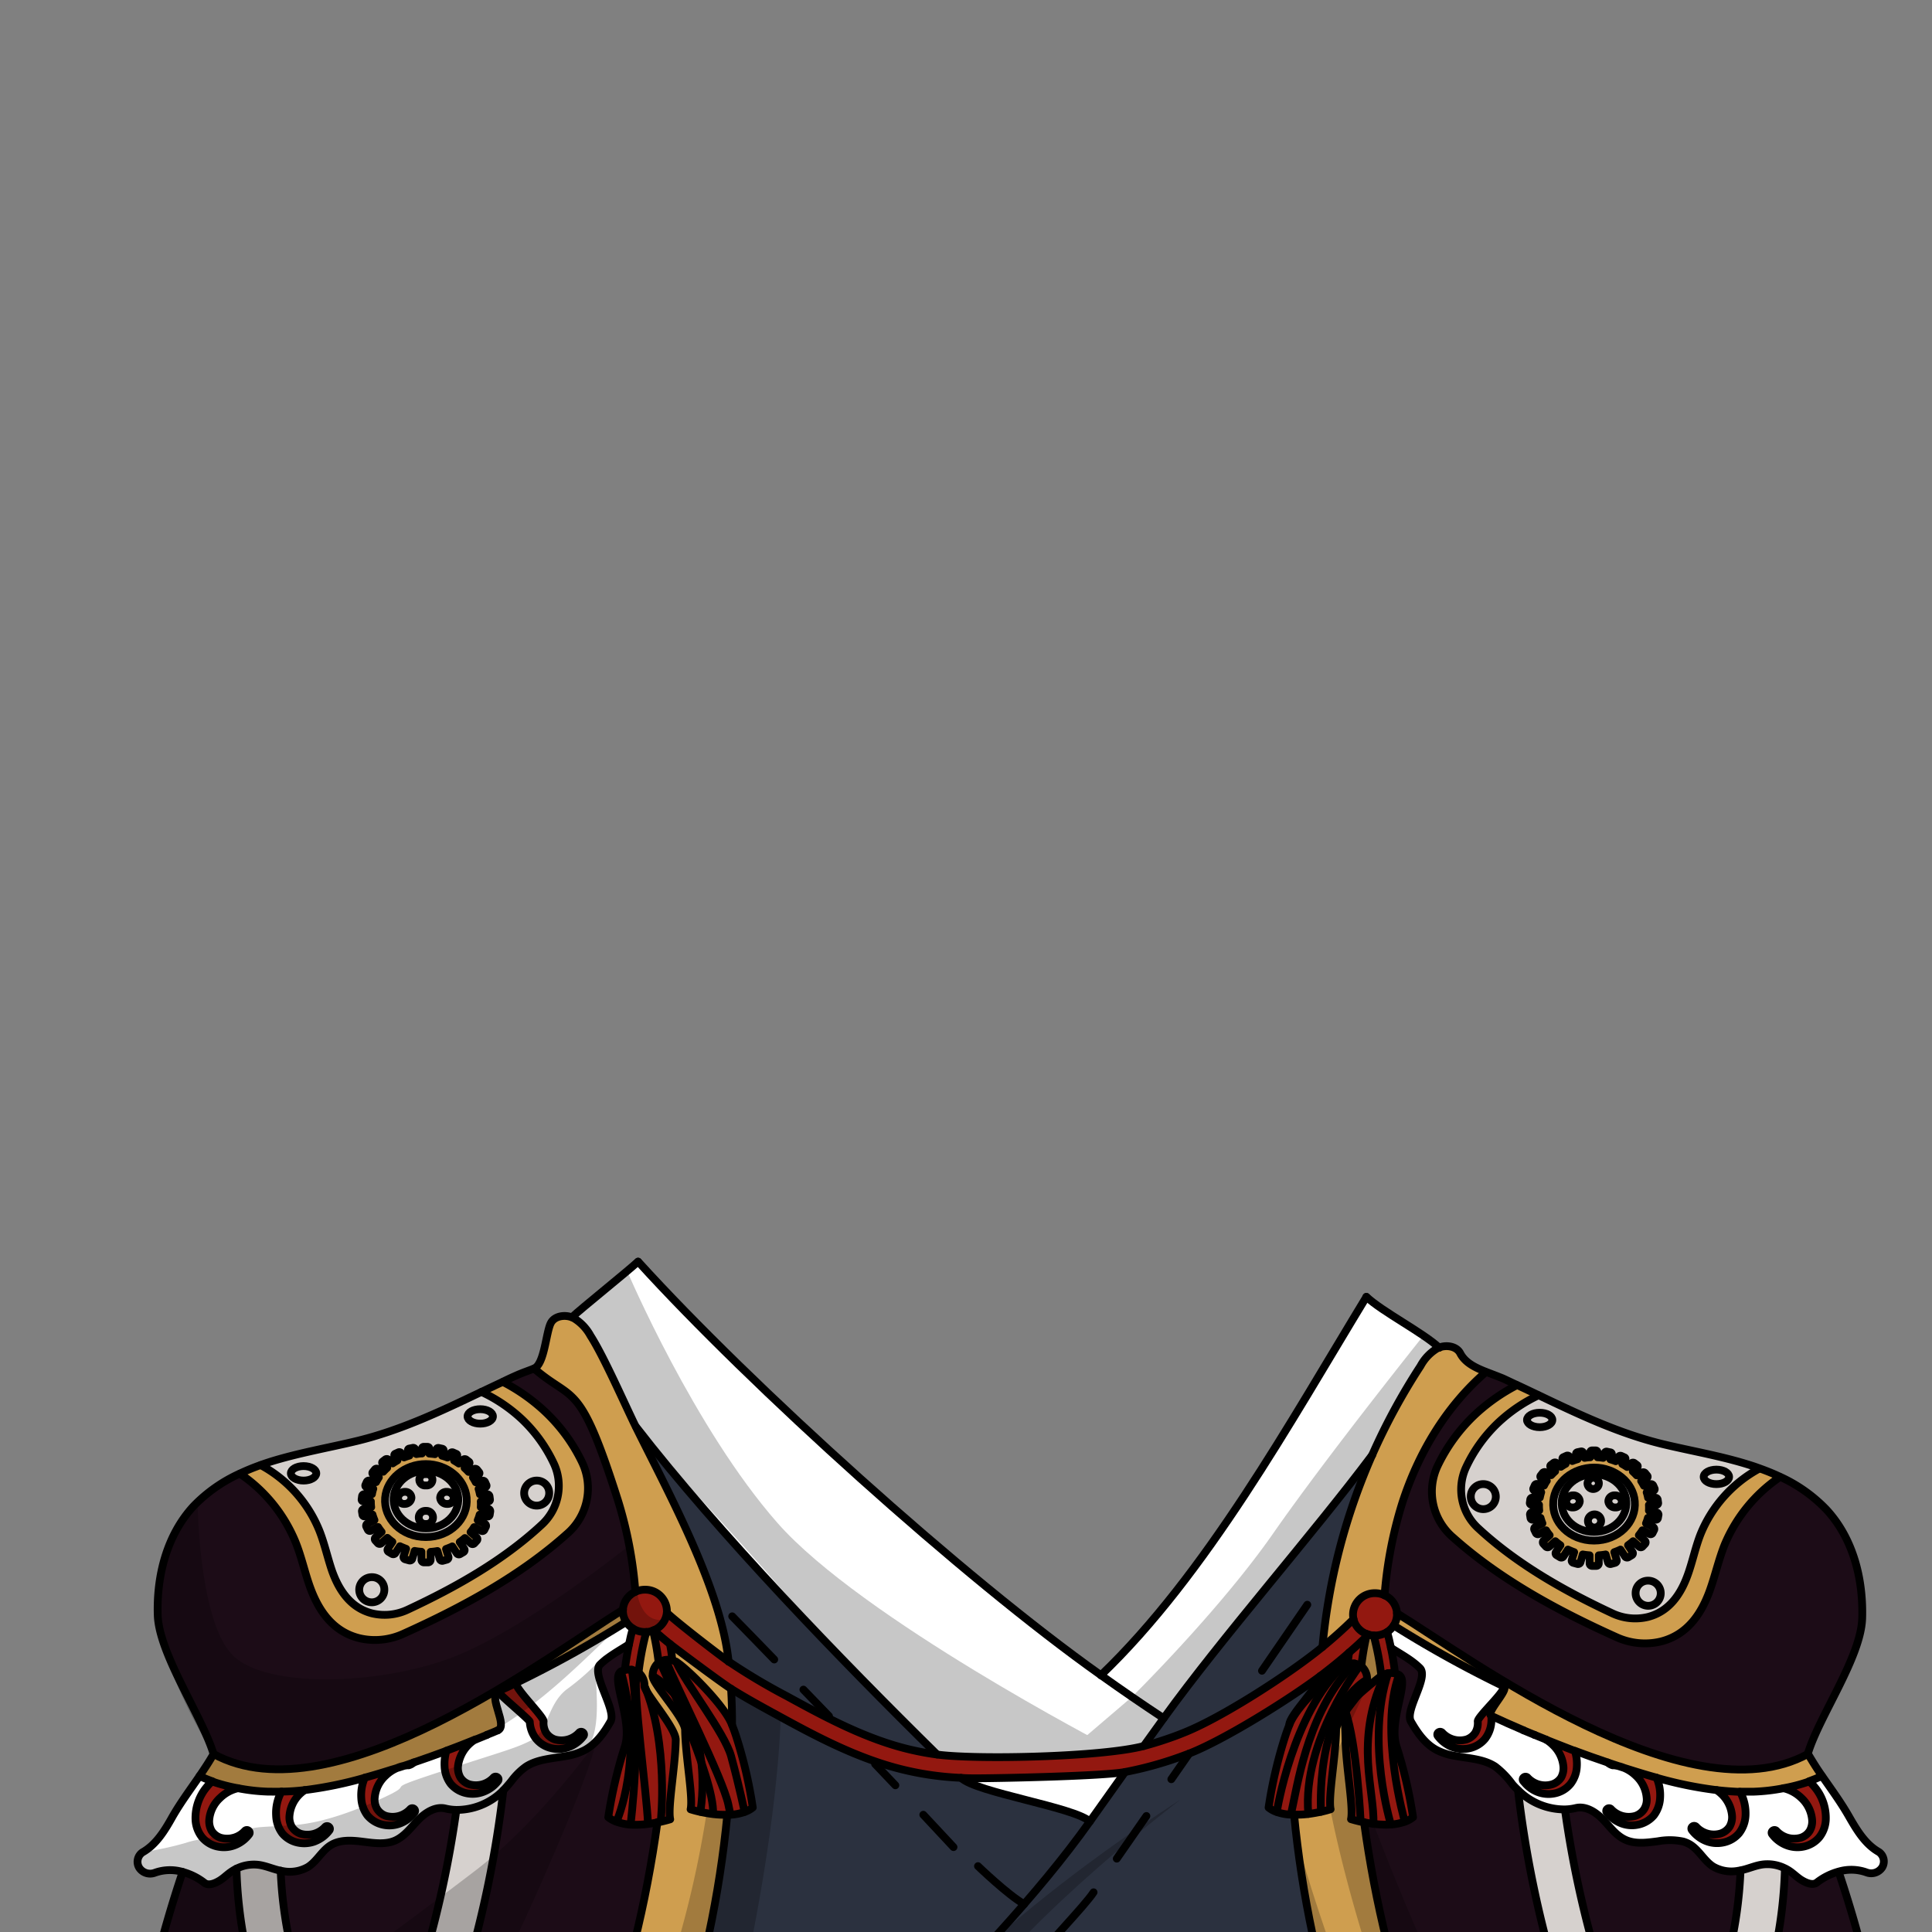<svg xmlns="http://www.w3.org/2000/svg" viewBox="0 0 432 432">
  <rect x="0" y="0" width="432" height="432" fill="#808080" stroke="none"/>
  <defs>
    <style>.GUNDAN_JAPANESE_SEROW_OUTFIT_JAPANESE_SEROW_OUTFIT_9_cls-1{isolation:isolate;}.GUNDAN_JAPANESE_SEROW_OUTFIT_JAPANESE_SEROW_OUTFIT_9_cls-2{fill:#fff;}.GUNDAN_JAPANESE_SEROW_OUTFIT_JAPANESE_SEROW_OUTFIT_9_cls-3{fill:#931810;}.GUNDAN_JAPANESE_SEROW_OUTFIT_JAPANESE_SEROW_OUTFIT_9_cls-4{fill:#2b313f;}.GUNDAN_JAPANESE_SEROW_OUTFIT_JAPANESE_SEROW_OUTFIT_9_cls-5{fill:#d6d1ce;}.GUNDAN_JAPANESE_SEROW_OUTFIT_JAPANESE_SEROW_OUTFIT_9_cls-6{fill:#1c0c17;}.GUNDAN_JAPANESE_SEROW_OUTFIT_JAPANESE_SEROW_OUTFIT_9_cls-7{fill:#cf9e4f;}.GUNDAN_JAPANESE_SEROW_OUTFIT_JAPANESE_SEROW_OUTFIT_9_cls-8{fill:none;stroke:#000;stroke-linecap:round;stroke-linejoin:round;stroke-width:1.74px;}.GUNDAN_JAPANESE_SEROW_OUTFIT_JAPANESE_SEROW_OUTFIT_9_cls-9{opacity:0.22;mix-blend-mode:multiply;}</style>
  </defs>
  <g class="GUNDAN_JAPANESE_SEROW_OUTFIT_JAPANESE_SEROW_OUTFIT_9_cls-1">
    <g id="outfit">
      <path class="GUNDAN_JAPANESE_SEROW_OUTFIT_JAPANESE_SEROW_OUTFIT_9_cls-2" d="M214.9,397.53c3.37,3.29,25.32,6.55,28.8,9.76q3.92-5.55,7.87-11.07c-4.89.93-28.32,1.41-33.16,1.41C217.24,397.63,216.07,397.6,214.9,397.53Z" />
      <path class="GUNDAN_JAPANESE_SEROW_OUTFIT_JAPANESE_SEROW_OUTFIT_9_cls-2" d="M305.52,290c-16.95,27.89-35.76,62-59.37,84.64-30.8-21.82-78.34-64.79-103.5-92.49-2.13,2-12.63,10.42-14.76,12.43l.35.14a10.35,10.35,0,0,1,3.85,4c3,4.64,7.73,15.49,10.17,20.44,18.46,23.82,45.7,52,67.27,73.22,8.95,1.2,36.93.55,46.21-1.9,1.48-2.08,3-4.14,4.46-6.2,13.11-18.18,33.2-40.94,46.66-58.9a139.87,139.87,0,0,1,10.77-19.83,10.25,10.25,0,0,1,3.85-4l.35-.15C318.32,298.05,309.05,293.29,305.52,290Z" />
      <path class="GUNDAN_JAPANESE_SEROW_OUTFIT_JAPANESE_SEROW_OUTFIT_9_cls-3" d="M312.3,390.57c-1.94-5.84,3-14.69.52-16.05a4,4,0,0,0-.88-.35h0c-.24-2.07-.56-4-.92-5.69-.27-1.32-.56-2.51-.84-3.55a5,5,0,0,0,1.47-1.46,4.65,4.65,0,0,0,.72-2.48,2.35,2.35,0,0,0,0-.26,4.7,4.7,0,0,0-2.77-4,4.91,4.91,0,0,0-2.15-.47,4.83,4.83,0,0,0-4.91,4.73,4.05,4.05,0,0,0,.12,1.06q-3.37,3.3-6.95,6.23c-7.51,6.15-22.43,15.72-30.75,19.06-.7.29-1.42.57-2.12.83-2.34.86-4.71,1.62-7.09,2.25-9.28,2.45-37.26,3.1-46.21,1.9a61.72,61.72,0,0,1-8.18-1.66c-9.15-2.52-17.82-7.25-25.47-11.43A137,137,0,0,1,163,371.53c-2.38-1.65-11.79-8.93-13.85-10.93a2.68,2.68,0,0,0,0-.4,4.83,4.83,0,0,0-4.92-4.74,5,5,0,0,0-2.14.48,4.68,4.68,0,0,0-2.77,4,1.1,1.1,0,0,0,0,.26,4.56,4.56,0,0,0,.73,2.47,5,5,0,0,0,1.47,1.46c-.29,1-.57,2.24-.84,3.55-.36,1.7-.68,3.62-.93,5.69v0a4.73,4.73,0,0,0-.87.34c-2.45,1.36,2.77,11,.84,16.84A101.6,101.6,0,0,0,136,406.31a6.4,6.4,0,0,0,1.85,1,11.66,11.66,0,0,0,3.14.59,21.91,21.91,0,0,0,3.89-.16c.74-.09,1.46-.21,2.12-.34l.74-.14c.86-.19,1.59-.39,2.14-.56C149.3,404,151,395,151.13,389c0-2.7-6.89-10.39-7-12.07a3.72,3.72,0,0,0-1.31-3,64.08,64.08,0,0,1,1.72-9,4.43,4.43,0,0,0,1.51-.33,62.08,62.08,0,0,1,1.25,7.16,3.76,3.76,0,0,0-1.3,3c-.13,1.68,7.2,9.38,7.25,12.08.09,5.95,1.83,15,1.23,17.72.55.18,1.29.38,2.15.57s1.82.36,2.85.49a21,21,0,0,0,3.18.15c.23,0,.47,0,.7,0a11.07,11.07,0,0,0,3.16-.59,5.84,5.84,0,0,0,1.83-1,100.49,100.49,0,0,0-3.66-15.75c-.32-1-.64-1.88-1-2.76h0c-1.62-4.37-10.43-12.93-12.48-14.06a4.44,4.44,0,0,0-.86-.35c-.15-1.27-.33-2.48-.53-3.61,2.1,1.64,11.43,8.61,13.65,10,3.34,2.09,6.75,4,10,5.72,7.89,4.32,16.83,9.19,26.54,11.87a67,67,0,0,0,14.91,2.33c1.17.07,2.34.1,3.51.1,4.84,0,28.27-.48,33.16-1.41a81.28,81.28,0,0,0,13-3.64l1.31-.49c7.78-3,22.19-12,29.34-17.36,2.18-1.65,4.33-3.37,6.41-5.22-.12.79-.24,1.63-.34,2.49a4.52,4.52,0,0,0-.87.35c-2,1.12-10.54,8.89-12.15,13.26h0c-.34.88-.66,1.79-1,2.76a100.49,100.49,0,0,0-3.66,15.75,5.89,5.89,0,0,0,1.84,1,10.94,10.94,0,0,0,3.15.59c.24,0,.47,0,.71,0a21,21,0,0,0,3.18-.15c1-.13,2-.31,2.84-.49a21.77,21.77,0,0,0,2.15-.57c-.59-2.72,1.15-11.77,1.23-17.72,0-2.7,7.07-9.61,6.93-11.3a3.74,3.74,0,0,0-1.29-3,62,62,0,0,1,1.1-6.54c.05-.21.09-.42.14-.62a3.82,3.82,0,0,0,.36.13,5.63,5.63,0,0,0,1.16.2,62.65,62.65,0,0,1,1.71,9c-.86.62-8,6.33-8.12,7.71-.14,1.68.07,3.9.11,6.6.1,6,1.82,15,1.23,17.73.56.17,1.28.37,2.15.56l.74.14c.65.13,1.38.25,2.12.34a21.8,21.8,0,0,0,3.88.16,11.59,11.59,0,0,0,3.14-.59,6.22,6.22,0,0,0,1.84-1A100.24,100.24,0,0,0,312.3,390.57Z" />
      <path class="GUNDAN_JAPANESE_SEROW_OUTFIT_JAPANESE_SEROW_OUTFIT_9_cls-4" d="M175.88,379.22c7.65,4.18,16.32,8.91,25.47,11.43a61.72,61.72,0,0,0,8.18,1.66C188,371,160.72,342.91,142.26,319.09c7.29,14.75,19.05,36.19,20.71,52.44A137,137,0,0,0,175.88,379.22Z" />
      <path class="GUNDAN_JAPANESE_SEROW_OUTFIT_JAPANESE_SEROW_OUTFIT_9_cls-4" d="M265,387.33c8.32-3.34,23.24-12.91,30.75-19.06a137.6,137.6,0,0,1,11.16-43c-13.46,18-33.55,40.72-46.66,58.9-1.5,2.06-3,4.12-4.46,6.2,2.38-.63,4.75-1.39,7.09-2.25C263.53,387.9,264.25,387.62,265,387.33Z" />
      <path class="GUNDAN_JAPANESE_SEROW_OUTFIT_JAPANESE_SEROW_OUTFIT_9_cls-4" d="M289.36,405.76c-.24,0-.47,0-.71,0a10.94,10.94,0,0,1-3.15-.59,5.89,5.89,0,0,1-1.84-1,100.49,100.49,0,0,1,3.66-15.75c.32-1,.64-1.88,1-2.76h0c0-2.06,6.85-8.82,6.95-10.88-7.15,5.36-21.56,14.33-29.34,17.36l-1.31.49a81.28,81.28,0,0,1-13,3.64q-4,5.52-7.87,11.07c-3.48-3.21-25.43-6.47-28.8-9.76A67,67,0,0,1,200,395.2c-9.71-2.68-18.65-7.55-26.54-11.87-3.23-1.76-6.64-3.63-10-5.72q.24,4,.22,8h0c.33.88.65,1.79,1,2.76a100.49,100.49,0,0,1,3.66,15.75,5.84,5.84,0,0,1-1.83,1,11.07,11.07,0,0,1-3.16.59c-.23,0-.47,0-.7,0-3.45,35.83-15.2,71-33.45,102.45H322.8C304.56,476.8,292.81,441.59,289.36,405.76Z" />
      <path class="GUNDAN_JAPANESE_SEROW_OUTFIT_JAPANESE_SEROW_OUTFIT_9_cls-5" d="M394.28,417c-1.73.19-3.36,1-5.06,1.32a93.91,93.91,0,0,1-6,29.49,9.59,9.59,0,0,1,7.15.32,5.73,5.73,0,0,1,2.53,2.09,101.45,101.45,0,0,0,6.25-32.35A8.74,8.74,0,0,0,394.28,417Z" />
      <path class="GUNDAN_JAPANESE_SEROW_OUTFIT_JAPANESE_SEROW_OUTFIT_9_cls-5" d="M386.24,464.74l-2.69-1c-.81,1.62-1.69,3.33-2.43,4.57a1.86,1.86,0,0,1-2.51.66,1.73,1.73,0,0,1-.69-2.42c.65-1.09,1.44-2.63,2.18-4.14-1.12-.45-2.18-.9-3.12-1.33a94.26,94.26,0,0,1-7.05,10.79,233.48,233.48,0,0,1-20-67.19,14.58,14.58,0,0,1-10.36-4.19l-.13-.13A243.29,243.29,0,0,0,363,480.06c1.42,2.89,2.91,5.76,4.44,8.6q5.43,10,11.81,19.55h11.82a236.44,236.44,0,0,1-16.36-26.69A104.35,104.35,0,0,0,386.24,464.74Z" />
      <path class="GUNDAN_JAPANESE_SEROW_OUTFIT_JAPANESE_SEROW_OUTFIT_9_cls-5" d="M68.8,447.78a94.19,94.19,0,0,1-6-29.49c-1.7-.36-3.33-1.13-5-1.32a8.71,8.71,0,0,0-4.83.87,100.9,100.9,0,0,0,6.25,32.35,5.7,5.7,0,0,1,2.52-2.09A9.59,9.59,0,0,1,68.8,447.78Z" />
      <path class="GUNDAN_JAPANESE_SEROW_OUTFIT_JAPANESE_SEROW_OUTFIT_9_cls-5" d="M102.05,404.69a233.48,233.48,0,0,1-20,67.19,97,97,0,0,1-7-10.79c-.93.43-2,.88-3.12,1.33.74,1.51,1.53,3.05,2.19,4.14a1.75,1.75,0,0,1-.69,2.42,1.91,1.91,0,0,1-.92.24,1.88,1.88,0,0,1-1.61-.9c-.73-1.24-1.62-2.95-2.42-4.57l-2.68,1a104.29,104.29,0,0,0,11.52,16.78,235,235,0,0,1-16.36,26.69H72.73q6.39-9.52,11.81-19.55c1.53-2.84,3-5.71,4.44-8.6a243,243,0,0,0,23.56-79.69l-.12.13A14.62,14.62,0,0,1,102.05,404.69Z" />
      <path class="GUNDAN_JAPANESE_SEROW_OUTFIT_JAPANESE_SEROW_OUTFIT_9_cls-6" d="M411.14,418.57a13.87,13.87,0,0,0-4.87,2.44c-.91.71-2.33.12-3.33-.47s-1.81-1.44-2.77-2.09a7.89,7.89,0,0,0-1.06-.61,101.45,101.45,0,0,1-6.25,32.35v0c3.18,4.64,0,13.61-.4,14.79a1.84,1.84,0,0,1-1.73,1.19,1.93,1.93,0,0,1-.62-.11c-.67-.22-2.11-.71-3.87-1.34a104.35,104.35,0,0,1-11.53,16.78,236.44,236.44,0,0,0,16.36,26.69h34.25A272.83,272.83,0,0,0,411.14,418.57Z" />
      <path class="GUNDAN_JAPANESE_SEROW_OUTFIT_JAPANESE_SEROW_OUTFIT_9_cls-6" d="M363,480.06a243.29,243.29,0,0,1-23.56-79.69A16.26,16.26,0,0,1,338.2,399a19.18,19.18,0,0,0-3.87-4c-2.57-1.69-5.86-1.8-8.95-2.37a13.83,13.83,0,0,1-4.1-1.3c-2.62-1.38-4.36-3.89-5.8-6.41s4.11-9.89,2-11.95c-1.86-1.84-4.25-3.08-6.47-4.52.36,1.7.68,3.62.92,5.69h0a4,4,0,0,1,.88.35c2.45,1.36-2.46,10.21-.52,16.05A100.24,100.24,0,0,1,316,406.31a6.22,6.22,0,0,1-1.84,1,11.59,11.59,0,0,1-3.14.59,21.8,21.8,0,0,1-3.88-.16c-.74-.09-1.47-.21-2.12-.34,5,36.25,17.17,71.21,39.18,100.78h35.09q-6.37-9.52-11.81-19.55C365.91,485.82,364.42,483,363,480.06Z" />
      <path class="GUNDAN_JAPANESE_SEROW_OUTFIT_JAPANESE_SEROW_OUTFIT_9_cls-6" d="M377,461.09a15.32,15.32,0,0,1-3-1.66,1.72,1.72,0,0,1-.41-2.13c2.68-5.06,6-8.31,9.56-9.52a93.91,93.91,0,0,0,6-29.49,5.12,5.12,0,0,1-.54.1,8.2,8.2,0,0,1-5.58-.92c-2.08-1.3-3.16-3.74-5.28-5a7,7,0,0,0-1.44-.61,14.5,14.5,0,0,0-5.65-.07c-2.39.31-4.94.68-7.15-.27s-3.53-2.91-5.12-4.56c-.17-.18-.34-.35-.53-.52-1.54-1.43-3.57-2.57-5.59-2.08a10.82,10.82,0,0,1-2.41.3,233.48,233.48,0,0,0,20,67.19A94.26,94.26,0,0,0,377,461.09Z" />
      <path class="GUNDAN_JAPANESE_SEROW_OUTFIT_JAPANESE_SEROW_OUTFIT_9_cls-6" d="M78.37,457.3a1.72,1.72,0,0,1-.42,2.13,15,15,0,0,1-3,1.66,97,97,0,0,0,7,10.79,233.48,233.48,0,0,0,20-67.19,10.73,10.73,0,0,1-2.4-.3c-1.9-.46-3.81.52-5.32,1.82q-.42.38-.81.78c-1.59,1.65-3,3.62-5.12,4.56s-4.76.58-7.15.27-5-.52-7.09.68a6.59,6.59,0,0,0-.75.51c-1.65,1.31-2.71,3.32-4.52,4.46a8.23,8.23,0,0,1-5.59.92c-.18,0-.35-.06-.54-.1a94.19,94.19,0,0,0,6,29.49C72.34,449,75.68,452.24,78.37,457.3Z" />
      <path class="GUNDAN_JAPANESE_SEROW_OUTFIT_JAPANESE_SEROW_OUTFIT_9_cls-6" d="M65.75,464.74c-1.77.63-3.21,1.12-3.88,1.34a1.87,1.87,0,0,1-.61.11A1.84,1.84,0,0,1,59.52,465c-.43-1.18-3.58-10.15-.39-14.79v0a100.9,100.9,0,0,1-6.25-32.35,7.89,7.89,0,0,0-1.06.61c-1,.65-1.77,1.49-2.78,2.09s-2.41,1.18-3.33.47a13.7,13.7,0,0,0-4.87-2.44,272.56,272.56,0,0,0-14.17,89.64H60.91a235,235,0,0,0,16.36-26.69A104.29,104.29,0,0,1,65.75,464.74Z" />
      <path class="GUNDAN_JAPANESE_SEROW_OUTFIT_JAPANESE_SEROW_OUTFIT_9_cls-6" d="M138.85,373.73a4.73,4.73,0,0,1,.87-.34v0c.25-2.07.57-4,.93-5.69-2.22,1.44-4.61,2.69-6.47,4.52-2.1,2.06,3.77,10.21,2.33,12.74s-3.19,5-5.81,6.41a13.77,13.77,0,0,1-4.09,1.3c-3.1.57-6.39.68-9,2.37a14.7,14.7,0,0,0-3.28,3.26c-.59.71-1.19,1.43-1.84,2.09A243,243,0,0,1,89,480.06c-1.42,2.89-2.91,5.76-4.44,8.6q-5.43,10-11.81,19.55h35.09c22-29.57,34.17-64.53,39.19-100.78-.66.13-1.38.25-2.12.34a21.91,21.91,0,0,1-3.89.16,11.66,11.66,0,0,1-3.14-.59,6.4,6.4,0,0,1-1.85-1,101.6,101.6,0,0,1,3.68-15.74C141.62,384.73,136.4,375.09,138.85,373.73Z" />
      <path class="GUNDAN_JAPANESE_SEROW_OUTFIT_JAPANESE_SEROW_OUTFIT_9_cls-3" d="M405.7,399.59a12.14,12.14,0,0,0-1.2-1.29,37.45,37.45,0,0,1-5.72,1.55,8.41,8.41,0,0,1,4,2.17,7.54,7.54,0,0,1,2.41,4.87,4.23,4.23,0,0,1-.53,2.48,3.7,3.7,0,0,1-2,1.55,5.35,5.35,0,0,1-5.45-1.55.61.61,0,0,0-.86,0,.55.55,0,0,0-.09.78,7.34,7.34,0,0,0,2.95,2.33,6.72,6.72,0,0,0,4,.44,6.18,6.18,0,0,0,3.6-2.11,6.9,6.9,0,0,0,1.44-3.84A10.75,10.75,0,0,0,405.7,399.59Z" />
      <path class="GUNDAN_JAPANESE_SEROW_OUTFIT_JAPANESE_SEROW_OUTFIT_9_cls-3" d="M336.22,377.07c.59,1-5.85,6.74-5.79,7.84a4.23,4.23,0,0,1-.53,2.48,3.76,3.76,0,0,1-2,1.56,5.38,5.38,0,0,1-5.44-1.55.65.65,0,0,0-.88,0,.58.58,0,0,0-.08.79,7.56,7.56,0,0,0,2.94,2.34,7.48,7.48,0,0,0,1.32.41,6.72,6.72,0,0,0,2.68,0,6.25,6.25,0,0,0,3.6-2.12,6.85,6.85,0,0,0,1.43-3.83,11.24,11.24,0,0,0,0-1.3C332.07,383,337.55,377.73,336.22,377.07Z" />
      <path class="GUNDAN_JAPANESE_SEROW_OUTFIT_JAPANESE_SEROW_OUTFIT_9_cls-3" d="M383.86,400.27a9.46,9.46,0,0,1,1,.81,7.55,7.55,0,0,1,2.42,4.87,4.26,4.26,0,0,1-.53,2.49,3.77,3.77,0,0,1-2.05,1.55,5.38,5.38,0,0,1-5.45-1.55.62.62,0,0,0-.86,0,.57.57,0,0,0-.08.78,6.87,6.87,0,0,0,1.3,1.34,7.31,7.31,0,0,0,1.64,1,6.66,6.66,0,0,0,4,.44,6.21,6.21,0,0,0,3.62-2.1,7,7,0,0,0,1.43-3.84,10.06,10.06,0,0,0-1.2-5.39C387.31,400.59,385.59,400.47,383.86,400.27Z" />
      <path class="GUNDAN_JAPANESE_SEROW_OUTFIT_JAPANESE_SEROW_OUTFIT_9_cls-3" d="M345.72,389a7.45,7.45,0,0,1,1.45,1.13,7.54,7.54,0,0,1,2.41,4.87,4.32,4.32,0,0,1-.52,2.48A3.76,3.76,0,0,1,347,399a5.37,5.37,0,0,1-5.45-1.55.62.62,0,0,0-.87,0,.58.58,0,0,0-.09.78,3.44,3.44,0,0,0,.3.35,7.15,7.15,0,0,0,2.66,2,6.74,6.74,0,0,0,4,.44,6.18,6.18,0,0,0,3.6-2.11,6.81,6.81,0,0,0,1.43-3.84,9.62,9.62,0,0,0-.42-3.54C350,390.69,347.85,389.86,345.72,389Z" />
      <path class="GUNDAN_JAPANESE_SEROW_OUTFIT_JAPANESE_SEROW_OUTFIT_9_cls-3" d="M364.54,395.76c-1.69-.54-3.36-1.09-5-1.66a2.48,2.48,0,0,0,1.12.63l.32,0a8.39,8.39,0,0,1,4.85,2.32A7.56,7.56,0,0,1,368.2,402a4.09,4.09,0,0,1-.53,2.47,3.73,3.73,0,0,1-2,1.57,5.38,5.38,0,0,1-5.45-1.55.62.62,0,0,0-.86,0,.56.56,0,0,0-.09.78,7.6,7.6,0,0,0,.94,1,7.16,7.16,0,0,0,2,1.3,6.6,6.6,0,0,0,4,.44,6.28,6.28,0,0,0,3.6-2.1A7,7,0,0,0,371.2,402a9.77,9.77,0,0,0-.79-4.51C368.44,397,366.48,396.37,364.54,395.76Z" />
      <path class="GUNDAN_JAPANESE_SEROW_OUTFIT_JAPANESE_SEROW_OUTFIT_9_cls-3" d="M129.56,387.4a5.37,5.37,0,0,1-5.43,1.55,3.79,3.79,0,0,1-2-1.56,4.23,4.23,0,0,1-.53-2.48c.06-1.1-6.69-7.65-6.1-8.62q-2,1-4,1.89c0,.43,7.1,6.34,7.13,6.78a6.7,6.7,0,0,0,1.43,3.83,6.19,6.19,0,0,0,3.6,2.12,6.67,6.67,0,0,0,2.67,0,6.78,6.78,0,0,0,1.32-.41,7.52,7.52,0,0,0,3-2.34.59.59,0,0,0-.09-.79A.65.65,0,0,0,129.56,387.4Z" />
      <path class="GUNDAN_JAPANESE_SEROW_OUTFIT_JAPANESE_SEROW_OUTFIT_9_cls-3" d="M110.42,397.46A5.37,5.37,0,0,1,105,399a3.7,3.7,0,0,1-2-1.55,4.32,4.32,0,0,1-.52-2.48,8.13,8.13,0,0,1,3.86-6c-2.14.88-4.28,1.71-6.44,2.51a10.07,10.07,0,0,0-.42,3.54,6.89,6.89,0,0,0,1.43,3.84,6.24,6.24,0,0,0,3.6,2.11,6.72,6.72,0,0,0,4-.44,7.37,7.37,0,0,0,3-2.33.59.59,0,0,0-.08-.78A.64.64,0,0,0,110.42,397.46Z" />
      <path class="GUNDAN_JAPANESE_SEROW_OUTFIT_JAPANESE_SEROW_OUTFIT_9_cls-3" d="M91.81,404.45A5.39,5.39,0,0,1,86.36,406a3.76,3.76,0,0,1-2-1.57,4.16,4.16,0,0,1-.53-2.47,7.53,7.53,0,0,1,2.42-4.87A8.4,8.4,0,0,1,91,394.77l.32,0a2.38,2.38,0,0,0,1.12-.63q-2.51.86-5,1.66c-1.93.61-3.89,1.2-5.87,1.75a9.77,9.77,0,0,0-.79,4.51,7,7,0,0,0,1.43,3.84,6.28,6.28,0,0,0,3.6,2.1,6.64,6.64,0,0,0,4-.44,7.32,7.32,0,0,0,2.34-1.62,5.78,5.78,0,0,0,.6-.71.57.57,0,0,0-.08-.78A.62.62,0,0,0,91.81,404.45Z" />
      <path class="GUNDAN_JAPANESE_SEROW_OUTFIT_JAPANESE_SEROW_OUTFIT_9_cls-3" d="M72.76,408.44A5.37,5.37,0,0,1,67.31,410a3.77,3.77,0,0,1-2-1.55,4.26,4.26,0,0,1-.53-2.49,7.6,7.6,0,0,1,2.42-4.87,10.67,10.67,0,0,1,1-.81c-1.72.2-3.45.32-5.19.35A10,10,0,0,0,61.74,406a7,7,0,0,0,1.43,3.84,6.16,6.16,0,0,0,3.61,2.1,6.73,6.73,0,0,0,3.34-.19,5,5,0,0,0,.64-.25,7.41,7.41,0,0,0,2.95-2.33.57.57,0,0,0-.09-.78A.62.62,0,0,0,72.76,408.44Z" />
      <path class="GUNDAN_JAPANESE_SEROW_OUTFIT_JAPANESE_SEROW_OUTFIT_9_cls-3" d="M54.84,409.37a5.36,5.36,0,0,1-5.45,1.55,3.73,3.73,0,0,1-2-1.55,4.3,4.3,0,0,1-.53-2.48A7.5,7.5,0,0,1,49.23,402a8.41,8.41,0,0,1,4-2.17,37.14,37.14,0,0,1-5.72-1.55,11.28,11.28,0,0,0-1.21,1.29,10.8,10.8,0,0,0-2.47,7.35,6.84,6.84,0,0,0,1.45,3.84,6.12,6.12,0,0,0,3.6,2.11,6.74,6.74,0,0,0,4-.44,7.31,7.31,0,0,0,2.94-2.33.56.56,0,0,0-.08-.78A.61.61,0,0,0,54.84,409.37Z" />
      <path class="GUNDAN_JAPANESE_SEROW_OUTFIT_JAPANESE_SEROW_OUTFIT_9_cls-2" d="M420.11,414.18c-3.09-1.75-5-4.93-6.69-7.95-1.81-3.18-4-6.1-6.05-9.11-.94.44-1.89.83-2.87,1.18a12.14,12.14,0,0,1,1.2,1.29,10.75,10.75,0,0,1,2.47,7.35,6.9,6.9,0,0,1-1.44,3.84,6.18,6.18,0,0,1-3.6,2.11,6.72,6.72,0,0,1-4-.44,7.34,7.34,0,0,1-2.95-2.33.55.55,0,0,1,.09-.78.61.61,0,0,1,.86,0,5.35,5.35,0,0,0,5.45,1.55,3.7,3.7,0,0,0,2-1.55,4.23,4.23,0,0,0,.53-2.48,7.54,7.54,0,0,0-2.41-4.87,8.41,8.41,0,0,0-4-2.17,42.38,42.38,0,0,1-6.6.76c-1.05,0-2.08.05-3.13,0a10.06,10.06,0,0,1,1.2,5.39,7,7,0,0,1-1.43,3.84,6.21,6.21,0,0,1-3.62,2.1,6.66,6.66,0,0,1-4-.44,7.31,7.31,0,0,1-1.64-1,6.87,6.87,0,0,1-1.3-1.34.57.57,0,0,1,.08-.78.62.62,0,0,1,.86,0,5.38,5.38,0,0,0,5.45,1.55,3.77,3.77,0,0,0,2.05-1.55,4.26,4.26,0,0,0,.53-2.49,7.55,7.55,0,0,0-2.42-4.87,9.46,9.46,0,0,0-1-.81,87.7,87.7,0,0,1-13.45-2.76,9.77,9.77,0,0,1,.79,4.51,7,7,0,0,1-1.43,3.84,6.28,6.28,0,0,1-3.6,2.1,6.6,6.6,0,0,1-4-.44,7.16,7.16,0,0,1-2-1.3,7.6,7.6,0,0,1-.94-1,.56.56,0,0,1,.09-.78.62.62,0,0,1,.86,0,5.38,5.38,0,0,0,5.45,1.55,3.73,3.73,0,0,0,2-1.57,4.09,4.09,0,0,0,.53-2.47,7.56,7.56,0,0,0-2.41-4.87,8.39,8.39,0,0,0-4.85-2.32l-.32,0a2.48,2.48,0,0,1-1.12-.63c-2.47-.83-4.92-1.71-7.35-2.61a9.62,9.62,0,0,1,.42,3.54,6.81,6.81,0,0,1-1.43,3.84,6.18,6.18,0,0,1-3.6,2.11,6.74,6.74,0,0,1-4-.44,7.15,7.15,0,0,1-2.66-2,3.44,3.44,0,0,1-.3-.35.58.58,0,0,1,.09-.78.62.62,0,0,1,.87,0A5.37,5.37,0,0,0,347,399a3.76,3.76,0,0,0,2.05-1.55,4.32,4.32,0,0,0,.52-2.48,7.54,7.54,0,0,0-2.41-4.87,7.45,7.45,0,0,0-1.45-1.13c-.88-.34-1.73-.69-2.59-1.05h0c-.82-.32-1.63-.66-2.43-1h0q-3.66-1.56-7.26-3.24a11.24,11.24,0,0,1,0,1.3,6.85,6.85,0,0,1-1.43,3.83,6.25,6.25,0,0,1-3.6,2.12,6.72,6.72,0,0,1-2.68,0,7.48,7.48,0,0,1-1.32-.41,7.56,7.56,0,0,1-2.94-2.34.58.58,0,0,1,.08-.79.65.65,0,0,1,.88,0,5.38,5.38,0,0,0,5.44,1.55,3.76,3.76,0,0,0,2-1.56,4.23,4.23,0,0,0,.53-2.48c-.06-1.1,6.38-6.87,5.79-7.84a256.35,256.35,0,0,1-24.57-13.61,5,5,0,0,1-1.47,1.46c.28,1,.57,2.23.84,3.55,2.22,1.44,4.61,2.68,6.47,4.52,2.1,2.06-3.45,9.42-2,11.95s3.18,5,5.8,6.41a13.83,13.83,0,0,0,4.1,1.3c3.09.57,6.38.68,8.95,2.37a19.18,19.18,0,0,1,3.87,4,16.26,16.26,0,0,0,1.24,1.38l.13.13a14.58,14.58,0,0,0,10.36,4.19,10.82,10.82,0,0,0,2.41-.3c2-.49,4.05.65,5.59,2.08.19.17.36.34.53.52,1.59,1.65,3,3.62,5.12,4.56s4.76.58,7.15.27a14.5,14.5,0,0,1,5.65.07,7,7,0,0,1,1.44.61c2.12,1.23,3.2,3.67,5.28,5a8.2,8.2,0,0,0,5.58.92,5.12,5.12,0,0,0,.54-.1c1.7-.36,3.33-1.13,5.06-1.32a8.74,8.74,0,0,1,4.83.87,7.89,7.89,0,0,1,1.06.61c1,.65,1.76,1.49,2.77,2.09s2.42,1.18,3.33.47a13.87,13.87,0,0,1,4.87-2.44,10.05,10.05,0,0,1,6.26.2,2.93,2.93,0,0,0,3.47-1.15A2.58,2.58,0,0,0,420.11,414.18Z" />
      <path class="GUNDAN_JAPANESE_SEROW_OUTFIT_JAPANESE_SEROW_OUTFIT_9_cls-2" d="M140,362.67a259.87,259.87,0,0,1-24.57,13.62c-.59,1,6.16,7.52,6.1,8.62a4.23,4.23,0,0,0,.53,2.48,3.79,3.79,0,0,0,2,1.56,5.37,5.37,0,0,0,5.43-1.55.65.65,0,0,1,.88,0,.59.59,0,0,1,.09.79,7.52,7.52,0,0,1-3,2.34,6.78,6.78,0,0,1-1.32.41,6.67,6.67,0,0,1-2.67,0,6.19,6.19,0,0,1-3.6-2.12,6.7,6.7,0,0,1-1.43-3.83c0-.44-7.16-6.35-7.13-6.78-2.4,1.13,2.32,7.68-.12,8.72h0c-.81.35-1.62.69-2.43,1h0c-.86.36-1.71.71-2.58,1.05a8.13,8.13,0,0,0-3.86,6,4.32,4.32,0,0,0,.52,2.48,3.7,3.7,0,0,0,2,1.55,5.37,5.37,0,0,0,5.45-1.55.64.64,0,0,1,.88,0,.59.59,0,0,1,.08.78,7.37,7.37,0,0,1-3,2.33,6.72,6.72,0,0,1-4,.44,6.24,6.24,0,0,1-3.6-2.11A6.89,6.89,0,0,1,99.41,395a10.07,10.07,0,0,1,.42-3.54c-2.43.9-4.88,1.78-7.35,2.61a2.38,2.38,0,0,1-1.12.63l-.32,0a8.4,8.4,0,0,0-4.84,2.32A7.53,7.53,0,0,0,83.78,402a4.16,4.16,0,0,0,.53,2.47,3.76,3.76,0,0,0,2,1.57,5.39,5.39,0,0,0,5.45-1.55.62.62,0,0,1,.86,0,.57.57,0,0,1,.08.78,5.78,5.78,0,0,1-.6.71,7.32,7.32,0,0,1-2.34,1.62,6.64,6.64,0,0,1-4,.44,6.28,6.28,0,0,1-3.6-2.1A7,7,0,0,1,80.78,402a9.77,9.77,0,0,1,.79-4.51,87.46,87.46,0,0,1-13.45,2.76,10.67,10.67,0,0,0-1,.81A7.6,7.6,0,0,0,64.73,406a4.26,4.26,0,0,0,.53,2.49,3.77,3.77,0,0,0,2,1.55,5.37,5.37,0,0,0,5.45-1.55.62.62,0,0,1,.86,0,.57.57,0,0,1,.09.78,7.41,7.41,0,0,1-2.95,2.33,5,5,0,0,1-.64.25,6.73,6.73,0,0,1-3.34.19,6.16,6.16,0,0,1-3.61-2.1A7,7,0,0,1,61.74,406a10,10,0,0,1,1.19-5.39c-1,0-2.08,0-3.13,0a42.11,42.11,0,0,1-6.59-.76,8.41,8.41,0,0,0-4,2.17,7.5,7.5,0,0,0-2.42,4.87,4.3,4.3,0,0,0,.53,2.48,3.73,3.73,0,0,0,2,1.55,5.36,5.36,0,0,0,5.45-1.55.61.61,0,0,1,.86,0,.56.56,0,0,1,.08.78,7.31,7.31,0,0,1-2.94,2.33,6.74,6.74,0,0,1-4,.44,6.12,6.12,0,0,1-3.6-2.11,6.84,6.84,0,0,1-1.45-3.84,10.8,10.8,0,0,1,2.47-7.35,11.28,11.28,0,0,1,1.21-1.29,30.28,30.28,0,0,1-2.87-1.18c-2.08,3-4.24,5.93-6.06,9.11-1.72,3-3.6,6.2-6.69,7.95a2.56,2.56,0,0,0-.75,3.44,2.92,2.92,0,0,0,3.46,1.15,10.06,10.06,0,0,1,6.26-.2A13.7,13.7,0,0,1,45.71,421c.92.71,2.33.12,3.33-.47s1.81-1.44,2.78-2.09a7.89,7.89,0,0,1,1.06-.61,8.71,8.71,0,0,1,4.83-.87c1.72.19,3.35,1,5,1.32.19,0,.36.08.54.1a8.23,8.23,0,0,0,5.59-.92c1.81-1.14,2.87-3.15,4.52-4.46a6.59,6.59,0,0,1,.75-.51c2.09-1.2,4.69-1,7.09-.68s5,.68,7.15-.27,3.53-2.91,5.12-4.56q.39-.4.81-.78c1.51-1.3,3.42-2.28,5.32-1.82a10.73,10.73,0,0,0,2.4.3,14.62,14.62,0,0,0,10.37-4.19l.12-.13c.65-.66,1.25-1.38,1.84-2.09a14.7,14.7,0,0,1,3.28-3.26c2.56-1.69,5.85-1.8,9-2.37a13.77,13.77,0,0,0,4.09-1.3c2.62-1.38,4.36-3.89,5.81-6.41s-4.43-10.68-2.33-12.74c1.86-1.83,4.25-3.08,6.47-4.52.27-1.31.55-2.51.84-3.55A5,5,0,0,1,140,362.67Z" />
      <path class="GUNDAN_JAPANESE_SEROW_OUTFIT_JAPANESE_SEROW_OUTFIT_9_cls-7" d="M404.24,392.2c-26.9,14.74-75.61-21.52-91.88-31.48a2.35,2.35,0,0,1,0,.26,4.65,4.65,0,0,1-.72,2.48,256.35,256.35,0,0,0,24.57,13.61c1.33.66-4.15,6-2.8,6.59q3.6,1.68,7.26,3.24h0c.8.35,1.61.69,2.43,1h0c.86.36,1.71.71,2.59,1.05,2.13.88,4.28,1.71,6.43,2.51,2.43.9,4.88,1.78,7.35,2.61,1.68.57,3.35,1.12,5,1.66,1.94.61,3.9,1.2,5.87,1.75a87.7,87.7,0,0,0,13.45,2.76c1.73.2,3.45.32,5.19.35,1.05,0,2.08,0,3.13,0a42.38,42.38,0,0,0,6.6-.76,37.45,37.45,0,0,0,5.72-1.55c1-.35,1.93-.74,2.87-1.18C406.27,395.52,405.2,393.9,404.24,392.2Z" />
      <path class="GUNDAN_JAPANESE_SEROW_OUTFIT_JAPANESE_SEROW_OUTFIT_9_cls-7" d="M300.45,372.35a4.52,4.52,0,0,1,.87-.35c.1-.86.22-1.7.34-2.49-2.08,1.85-4.23,3.57-6.41,5.22-.1,2.06-6.95,8.82-6.95,10.88C289.91,381.24,298.41,373.47,300.45,372.35Z" />
      <path class="GUNDAN_JAPANESE_SEROW_OUTFIT_JAPANESE_SEROW_OUTFIT_9_cls-7" d="M149.82,367.6c.2,1.13.38,2.34.53,3.61a4.44,4.44,0,0,1,.86.35c2,1.13,10.86,9.69,12.48,14.06q0-4-.22-8C161.25,376.21,151.92,369.24,149.82,367.6Z" />
      <path class="GUNDAN_JAPANESE_SEROW_OUTFIT_JAPANESE_SEROW_OUTFIT_9_cls-7" d="M138.18,335.51a92.89,92.89,0,0,1,3.9,20.43,5,5,0,0,1,2.14-.48,4.83,4.83,0,0,1,4.92,4.74,2.68,2.68,0,0,1,0,.4c2.06,2,11.47,9.28,13.85,10.93-1.66-16.25-13.42-37.69-20.71-52.44-2.44-4.95-7.13-15.8-10.17-20.44a10.35,10.35,0,0,0-3.85-4l-.35-.14c-1.68-.62-3.87-.25-4.67,1.29-1.11,2.13-1.41,9.26-3.79,10.19C128.33,313.71,129.53,308.32,138.18,335.51Z" />
      <path class="GUNDAN_JAPANESE_SEROW_OUTFIT_JAPANESE_SEROW_OUTFIT_9_cls-7" d="M302.53,361a4.83,4.83,0,0,1,4.91-4.73,4.91,4.91,0,0,1,2.15.47,93.48,93.48,0,0,1,3.89-20.42c3.55-11.15,9.77-21.73,18.75-29.49-2.37-.94-4.62-2-5.73-4.15-.8-1.53-3-1.91-4.67-1.29l-.35.15a10.25,10.25,0,0,0-3.85,4,139.87,139.87,0,0,0-10.77,19.83,137.6,137.6,0,0,0-11.16,43q3.58-2.92,6.95-6.23A4.05,4.05,0,0,1,302.53,361Z" />
      <path class="GUNDAN_JAPANESE_SEROW_OUTFIT_JAPANESE_SEROW_OUTFIT_9_cls-7" d="M304.24,407.29c-.87-.19-1.59-.39-2.15-.56C302.68,404,301,395,300.86,389c0-2.7-.25-4.92-.11-6.6.1-1.38,7.26-7.09,8.12-7.71a62.65,62.65,0,0,0-1.71-9,5.63,5.63,0,0,1-1.16-.2c-.15.16-.32.33-.5.49a62,62,0,0,0-1.1,6.54,3.74,3.74,0,0,1,1.29,3c.14,1.69-6.89,8.6-6.93,11.3-.08,5.95-1.82,15-1.23,17.72a21.77,21.77,0,0,1-2.15.57c-.85.18-1.82.36-2.84.49a21,21,0,0,1-3.18.15c3.45,35.83,15.2,71,33.44,102.45h21.36c-22-29.57-34.17-64.53-39.18-100.78Z" />
      <path class="GUNDAN_JAPANESE_SEROW_OUTFIT_JAPANESE_SEROW_OUTFIT_9_cls-7" d="M156.6,405.12c-.86-.19-1.6-.39-2.15-.57.6-2.72-1.14-11.77-1.23-17.72-.05-2.7-7.38-10.4-7.25-12.08a3.76,3.76,0,0,1,1.3-3,62.08,62.08,0,0,0-1.25-7.16,4.43,4.43,0,0,1-1.51.33,64.08,64.08,0,0,0-1.72,9,3.72,3.72,0,0,1,1.31,3c.14,1.68,7.06,9.37,7,12.07-.1,6-1.83,15-1.24,17.73-.55.17-1.28.37-2.14.56l-.74.14c-5,36.25-17.17,71.21-39.19,100.78h21.36c18.25-31.41,30-66.62,33.45-102.45a21,21,0,0,1-3.18-.15C158.42,405.48,157.44,405.3,156.6,405.12Z" />
      <path class="GUNDAN_JAPANESE_SEROW_OUTFIT_JAPANESE_SEROW_OUTFIT_9_cls-7" d="M108.87,387.92c.81-.32,1.62-.66,2.43-1h0c2.44-1-2.28-7.59.12-8.72q2-.92,4-1.89A259.87,259.87,0,0,0,140,362.67a4.56,4.56,0,0,1-.73-2.47,1.1,1.1,0,0,1,0-.26c-16.28,9.95-64.66,47-91.56,32.26-1,1.7-2,3.32-3.13,4.92a30.28,30.28,0,0,0,2.87,1.18,37.14,37.14,0,0,0,5.72,1.55,42.11,42.11,0,0,0,6.59.76c1.05,0,2.09.05,3.13,0,1.74,0,3.47-.15,5.19-.35a87.46,87.46,0,0,0,13.45-2.76c2-.55,3.94-1.14,5.87-1.75q2.53-.81,5-1.66c2.47-.83,4.92-1.71,7.35-2.61,2.16-.8,4.3-1.63,6.44-2.51.87-.34,1.72-.69,2.58-1.05Z" />
      <path class="GUNDAN_JAPANESE_SEROW_OUTFIT_JAPANESE_SEROW_OUTFIT_9_cls-6" d="M408.34,337.57a33.69,33.69,0,0,0-10.36-7.3,34.17,34.17,0,0,0-12.37,15.13c-1.37,3.43-2.13,7-3.41,10.49-1.81,4.89-4.88,9.68-10.91,11.17a15.31,15.31,0,0,1-9.89-1c-13.19-5.94-26-12.9-36.46-22.24a13.49,13.49,0,0,1-3.52-16A38.66,38.66,0,0,1,330.16,316a42.06,42.06,0,0,1,9-6.26c-1-.5-2.08-1-3.13-1.46-1.22-.54-2.55-1-3.85-1.5-9,7.76-15.2,18.34-18.75,29.49a93.48,93.48,0,0,0-3.89,20.42,4.7,4.7,0,0,1,2.77,4c16.27,10,65,46.22,91.88,31.48,2.52-8.38,11.88-21.55,12.15-30.28S414.4,344.08,408.34,337.57Z" />
      <path class="GUNDAN_JAPANESE_SEROW_OUTFIT_JAPANESE_SEROW_OUTFIT_9_cls-6" d="M119.43,306c-1.29.5-2.62,1-3.84,1.5-1,.48-2.1,1-3.13,1.46a42.1,42.1,0,0,1,9,6.26,38.42,38.42,0,0,1,8.74,11.8,13.46,13.46,0,0,1-3.51,16c-10.46,9.34-23.27,16.3-36.46,22.24a15.25,15.25,0,0,1-9.89,1c-6-1.49-9.1-6.27-10.91-11.16-1.28-3.46-2-7.07-3.41-10.49a34.06,34.06,0,0,0-12.37-15.13,33.65,33.65,0,0,0-10.37,7.29c-6,6.51-8.31,15.63-8,24.35s9.95,22.69,12.48,31.07c26.9,14.74,75.28-22.31,91.56-32.26a4.68,4.68,0,0,1,2.77-4,92.89,92.89,0,0,0-3.9-20.43C129.53,308.32,128.33,313.71,119.43,306Z" />
      <path class="GUNDAN_JAPANESE_SEROW_OUTFIT_JAPANESE_SEROW_OUTFIT_9_cls-7" d="M81.29,335.73h1.64A10.54,10.54,0,0,0,83,337l-1.64.39a.53.53,0,0,0-.43.56l.12.77a.46.46,0,0,0,.58.33l1.66-.4a10.73,10.73,0,0,0,.44,1.24l-1.56.79a.52.52,0,0,0-.27.67l.36.73a.51.51,0,0,0,.69.18l1.58-.82a12.64,12.64,0,0,0,.8,1.12L84,343.73a.5.5,0,0,0-.08.72l.58.63a.57.57,0,0,0,.77,0l1.34-1.21a13.93,13.93,0,0,0,1.13.9l-1,1.5a.5.5,0,0,0,.15.73l.77.46a.57.57,0,0,0,.76-.19l1-1.53c.44.21.91.4,1.39.58L90.24,348a.54.54,0,0,0,.36.67l.9.25a.56.56,0,0,0,.69-.39l.51-1.74a12.7,12.7,0,0,0,1.54.19l0,1.81a.56.56,0,0,0,.56.56h.93a.56.56,0,0,0,.56-.56V347a12.62,12.62,0,0,0,1.52-.19l.51,1.74A.57.57,0,0,0,99,349l.9-.25a.51.51,0,0,0,.36-.67l-.53-1.72c.48-.18,1-.37,1.4-.58l1,1.53a.55.55,0,0,0,.75.19l.78-.46a.52.52,0,0,0,.14-.73l-1-1.5a12.67,12.67,0,0,0,1.15-.9l1.34,1.21a.56.56,0,0,0,.76,0l.58-.63a.5.5,0,0,0-.07-.72l-1.34-1.18a8.5,8.5,0,0,0,.8-1.12l1.58.82a.51.51,0,0,0,.69-.18l.36-.73a.52.52,0,0,0-.26-.67l-1.57-.79a9.09,9.09,0,0,0,.43-1.24l1.67.4a.46.46,0,0,0,.58-.33l.12-.77a.53.53,0,0,0-.42-.56L107.5,337a8.79,8.79,0,0,0,0-1.26h1.63a.4.4,0,0,0,.43-.44l-.1-.75a.52.52,0,0,0-.54-.42h-1.61a11.26,11.26,0,0,0-.3-1.21l1.48-.36a.36.36,0,0,0,.27-.51l-.3-.67a.55.55,0,0,0-.6-.29l-1.48.35c-.19-.37-.4-.72-.62-1.07l1.26-.65a.34.34,0,0,0,.11-.53l-.46-.58a.54.54,0,0,0-.64-.14l-1.25.65a12.29,12.29,0,0,0-.89-.88l1-.9a.32.32,0,0,0-.07-.52l-.57-.45a.55.55,0,0,0-.65,0l-1,.88c-.35-.24-.7-.46-1.07-.67l.67-1a.35.35,0,0,0-.19-.5l-.68-.3a.48.48,0,0,0-.59.13l-.69,1a12.05,12.05,0,0,0-1.2-.4l.33-1.15c.07-.19-.08-.38-.32-.43l-.72-.15a.43.43,0,0,0-.53.25l-.36,1.13c-.42-.06-.84-.1-1.26-.13v-1.18c0-.19-.2-.34-.45-.34h-.74a.4.4,0,0,0-.44.34V325c-.42,0-.84.07-1.26.13L92.81,324a.45.45,0,0,0-.53-.25l-.74.15a.36.36,0,0,0-.32.43l.33,1.15c-.41.11-.8.25-1.2.4l-.68-1a.49.49,0,0,0-.6-.13l-.66.3a.34.34,0,0,0-.2.5l.66,1c-.37.21-.72.43-1.07.67l-1-.88a.54.54,0,0,0-.64,0l-.58.45a.32.32,0,0,0,0,.52l1,.9a12.29,12.29,0,0,0-.89.88l-1.25-.65a.52.52,0,0,0-.63.14l-.47.58a.34.34,0,0,0,.11.53l1.26.65c-.22.35-.43.7-.62,1.07l-1.48-.35a.56.56,0,0,0-.6.29l-.3.67a.36.36,0,0,0,.27.51l1.49.36a7.93,7.93,0,0,0-.3,1.21H81.5a.53.53,0,0,0-.54.42l-.1.75A.4.4,0,0,0,81.29,335.73Zm4.83-.82c.37-4.3,4.44-7.54,9.11-7.54s8.74,3.24,9.11,7.54c.4,4.69-3.67,8.78-9.11,8.78S85.73,339.6,86.12,334.91Z" />
      <path class="GUNDAN_JAPANESE_SEROW_OUTFIT_JAPANESE_SEROW_OUTFIT_9_cls-7" d="M344.6,330.5l1.26.65a7.63,7.63,0,0,0-.62,1.07l-1.48-.35a.51.51,0,0,0-.6.29l-.3.67a.36.36,0,0,0,.27.51l1.48.36c-.12.39-.22.79-.31,1.2h-1.6a.53.53,0,0,0-.54.43l-.1.74a.4.4,0,0,0,.43.44h1.63a8.88,8.88,0,0,0,.05,1.27l-1.65.39a.52.52,0,0,0-.42.56l.12.77a.46.46,0,0,0,.58.33l1.66-.4a10.63,10.63,0,0,0,.42,1.24l-1.55.79a.5.5,0,0,0-.26.66l.36.74a.52.52,0,0,0,.69.18l1.58-.82a7.8,7.8,0,0,0,.8,1.11l-1.35,1.19a.51.51,0,0,0-.06.72l.58.63a.54.54,0,0,0,.75,0l1.35-1.21a12.9,12.9,0,0,0,1.14.9l-1,1.5a.5.5,0,0,0,.14.72l.78.47a.55.55,0,0,0,.75-.19l1-1.53c.45.21.92.4,1.4.58l-.53,1.72a.51.51,0,0,0,.36.67l.9.25a.57.57,0,0,0,.68-.39l.51-1.74a15.22,15.22,0,0,0,1.53.19v1.81a.56.56,0,0,0,.54.56h.95a.56.56,0,0,0,.56-.56l0-1.81a15.07,15.07,0,0,0,1.54-.19l.51,1.74a.56.56,0,0,0,.68.39l.91-.25a.54.54,0,0,0,.36-.67l-.53-1.72c.48-.18,1-.37,1.39-.58l1,1.53a.56.56,0,0,0,.75.19l.78-.47a.49.49,0,0,0,.15-.72l-1-1.5c.4-.29.78-.58,1.14-.9l1.34,1.21a.54.54,0,0,0,.75,0l.59-.63a.5.5,0,0,0-.07-.72l-1.33-1.19a13.08,13.08,0,0,0,.8-1.11l1.58.82a.51.51,0,0,0,.68-.18l.37-.74a.53.53,0,0,0-.27-.66l-1.56-.79a10.68,10.68,0,0,0,.43-1.24l1.67.4a.44.44,0,0,0,.56-.33l.14-.77a.54.54,0,0,0-.43-.56l-1.64-.39a10.64,10.64,0,0,0,0-1.27h1.64a.41.41,0,0,0,.43-.44l-.1-.74a.54.54,0,0,0-.54-.43h-1.62a8.13,8.13,0,0,0-.31-1.2l1.49-.36a.37.37,0,0,0,.28-.51l-.3-.67a.55.55,0,0,0-.62-.29l-1.46.35c-.19-.37-.4-.73-.62-1.07l1.26-.65a.34.34,0,0,0,.11-.53l-.47-.58a.56.56,0,0,0-.64-.15l-1.26.65a11.9,11.9,0,0,0-.87-.87l1-.9a.33.33,0,0,0-.05-.52l-.59-.45a.52.52,0,0,0-.63,0l-1,.87c-.35-.23-.71-.46-1.08-.66l.67-1a.35.35,0,0,0-.2-.5l-.68-.31a.51.51,0,0,0-.59.13l-.67,1.05c-.4-.16-.79-.29-1.2-.41l.33-1.14a.37.37,0,0,0-.33-.43l-.73-.15a.44.44,0,0,0-.53.24l-.34,1.14c-.42-.06-.84-.11-1.27-.13v-1.18a.42.42,0,0,0-.45-.35h-.74a.41.41,0,0,0-.44.35v1.18c-.43,0-.85.07-1.26.13L354,324.8a.44.44,0,0,0-.53-.24l-.72.15c-.24.05-.39.24-.33.43l.34,1.14a11.28,11.28,0,0,0-1.2.41l-.69-1.05a.5.5,0,0,0-.59-.13l-.68.31a.35.35,0,0,0-.2.5l.68,1c-.37.2-.72.43-1.07.66l-1-.87a.52.52,0,0,0-.63,0l-.58.45a.33.33,0,0,0-.06.52l1,.9c-.31.27-.6.57-.89.87l-1.25-.65a.57.57,0,0,0-.65.15l-.45.58A.34.34,0,0,0,344.6,330.5Zm2.72,5.2c.36-4.3,4.43-7.55,9.11-7.55s8.74,3.25,9.11,7.55c.4,4.68-3.67,8.78-9.11,8.78S346.93,340.38,347.32,335.7Z" />
      <path class="GUNDAN_JAPANESE_SEROW_OUTFIT_JAPANESE_SEROW_OUTFIT_9_cls-7" d="M393.37,328.39a29.11,29.11,0,0,0-13.16,14.76c-1.13,2.92-1.75,6-2.8,8.92-1.47,4.14-4,8.2-8.91,9.48a12.08,12.08,0,0,1-8.07-.85c-10.79-5.06-21.26-11-29.81-18.9a11.75,11.75,0,0,1-2.87-13.57,33,33,0,0,1,7.13-10A34.81,34.81,0,0,1,344,312c-1.59-.76-3.18-1.52-4.78-2.26a42.06,42.06,0,0,0-9,6.26,38.66,38.66,0,0,0-8.74,11.79,13.49,13.49,0,0,0,3.52,16c10.46,9.34,23.27,16.3,36.46,22.24a15.31,15.31,0,0,0,9.89,1c6-1.49,9.1-6.28,10.91-11.17,1.28-3.45,2-7.06,3.41-10.49A34.17,34.17,0,0,1,398,330.27,49.49,49.49,0,0,0,393.37,328.39Z" />
      <path class="GUNDAN_JAPANESE_SEROW_OUTFIT_JAPANESE_SEROW_OUTFIT_9_cls-7" d="M121.5,315.24a42.1,42.1,0,0,0-9-6.26l-4.79,2.26a34.72,34.72,0,0,1,9.11,6.18,32.93,32.93,0,0,1,7.14,10A11.78,11.78,0,0,1,121.05,341c-8.56,7.93-19,13.84-29.81,18.89a12.09,12.09,0,0,1-8.07.86c-4.92-1.28-7.44-5.34-8.92-9.49-1-2.93-1.66-6-2.8-8.91A29,29,0,0,0,58.3,327.6a48.48,48.48,0,0,0-4.61,1.89,34.06,34.06,0,0,1,12.37,15.13c1.36,3.42,2.13,7,3.41,10.49,1.81,4.89,4.88,9.67,10.91,11.16a15.25,15.25,0,0,0,9.89-1c13.19-5.94,26-12.9,36.46-22.24a13.46,13.46,0,0,0,3.51-16A38.42,38.42,0,0,0,121.5,315.24Z" />
      <path class="GUNDAN_JAPANESE_SEROW_OUTFIT_JAPANESE_SEROW_OUTFIT_9_cls-5" d="M356.43,328.15c-4.68,0-8.75,3.25-9.11,7.55-.39,4.68,3.68,8.78,9.11,8.78s9.51-4.1,9.11-8.78C365.17,331.4,361.11,328.15,356.43,328.15Z" />
      <path class="GUNDAN_JAPANESE_SEROW_OUTFIT_JAPANESE_SEROW_OUTFIT_9_cls-5" d="M95.23,327.37c-4.67,0-8.74,3.24-9.11,7.54-.39,4.69,3.68,8.78,9.11,8.78s9.51-4.09,9.11-8.78C104,330.61,99.92,327.37,95.23,327.37Z" />
      <path class="GUNDAN_JAPANESE_SEROW_OUTFIT_JAPANESE_SEROW_OUTFIT_9_cls-5" d="M391.27,327.67c-6.38-2-13-3.13-19.55-4.7C362,320.6,353,316.33,344,312a34.81,34.81,0,0,0-9.11,6.18,33,33,0,0,0-7.13,10,11.75,11.75,0,0,0,2.87,13.57c8.55,7.94,19,13.84,29.81,18.9a12.08,12.08,0,0,0,8.07.85c4.92-1.28,7.44-5.34,8.91-9.48,1-2.94,1.67-6,2.8-8.92a29.11,29.11,0,0,1,13.16-14.76C392.68,328.13,392,327.89,391.27,327.67Zm-26.18,17c-.36.32-.74.61-1.14.9l1,1.5a.49.49,0,0,1-.15.72l-.78.47a.56.56,0,0,1-.75-.19l-1-1.53c-.44.21-.91.4-1.39.58l.53,1.72a.54.54,0,0,1-.36.67l-.91.25a.56.56,0,0,1-.68-.39l-.51-1.74a15.07,15.07,0,0,1-1.54.19l0,1.81a.56.56,0,0,1-.56.56H356a.56.56,0,0,1-.54-.56v-1.81a15.22,15.22,0,0,1-1.53-.19l-.51,1.74a.57.57,0,0,1-.68.39l-.9-.25a.51.51,0,0,1-.36-.67l.53-1.72c-.48-.18-1-.37-1.4-.58l-1,1.53a.55.55,0,0,1-.75.19l-.78-.47a.5.5,0,0,1-.14-.72l1-1.5a12.9,12.9,0,0,1-1.14-.9l-1.35,1.21a.54.54,0,0,1-.75,0l-.58-.63a.51.51,0,0,1,.06-.72l1.35-1.19a7.8,7.8,0,0,1-.8-1.11l-1.58.82a.52.52,0,0,1-.69-.18l-.36-.74a.5.5,0,0,1,.26-.66l1.55-.79a10.63,10.63,0,0,1-.42-1.24l-1.66.4a.46.46,0,0,1-.58-.33l-.12-.77a.52.52,0,0,1,.42-.56l1.65-.39a8.88,8.88,0,0,1-.05-1.27h-1.63a.4.4,0,0,1-.43-.44l.1-.74a.53.53,0,0,1,.54-.43h1.6c.09-.41.19-.81.31-1.2l-1.48-.36a.36.36,0,0,1-.27-.51l.3-.67a.51.51,0,0,1,.6-.29l1.48.35a7.63,7.63,0,0,1,.62-1.07l-1.26-.65a.34.34,0,0,1-.11-.53l.45-.58a.57.57,0,0,1,.65-.15l1.25.65c.29-.3.58-.6.89-.87l-1-.9a.33.33,0,0,1,.06-.52l.58-.45a.52.52,0,0,1,.63,0l1,.87c.35-.23.7-.46,1.07-.66l-.68-1a.35.35,0,0,1,.2-.5l.68-.31a.5.5,0,0,1,.59.13l.69,1.05a11.28,11.28,0,0,1,1.2-.41l-.34-1.14c-.06-.19.09-.38.33-.43l.72-.15a.44.44,0,0,1,.53.24l.36,1.14c.41-.06.83-.11,1.26-.13v-1.18a.41.41,0,0,1,.44-.35h.74a.42.42,0,0,1,.45.35v1.18c.43,0,.85.07,1.27.13l.34-1.14a.44.44,0,0,1,.53-.24l.73.15a.37.37,0,0,1,.33.43l-.33,1.14c.41.12.8.25,1.2.41l.67-1.05a.51.51,0,0,1,.59-.13l.68.31a.35.35,0,0,1,.2.5l-.67,1c.37.2.73.43,1.08.66l1-.87a.52.52,0,0,1,.63,0l.59.45a.33.33,0,0,1,.05.52l-1,.9a11.9,11.9,0,0,1,.87.87l1.26-.65a.56.56,0,0,1,.64.15l.47.58a.34.34,0,0,1-.11.53l-1.26.65c.22.34.43.7.62,1.07l1.46-.35a.55.55,0,0,1,.62.29l.3.67a.37.37,0,0,1-.28.51l-1.49.36a8.13,8.13,0,0,1,.31,1.2h1.62a.54.54,0,0,1,.54.43l.1.74a.41.41,0,0,1-.43.44h-1.64a10.64,10.64,0,0,1,0,1.27l1.64.39a.54.54,0,0,1,.43.56l-.14.77a.44.44,0,0,1-.56.33l-1.67-.4a10.68,10.68,0,0,1-.43,1.24l1.56.79a.53.53,0,0,1,.27.66l-.37.74a.51.51,0,0,1-.68.18l-1.58-.82a13.08,13.08,0,0,1-.8,1.11l1.33,1.19a.5.5,0,0,1,.07.72l-.59.63a.54.54,0,0,1-.75,0Z" />
      <path class="GUNDAN_JAPANESE_SEROW_OUTFIT_JAPANESE_SEROW_OUTFIT_9_cls-5" d="M116.78,317.42a34.72,34.72,0,0,0-9.11-6.18c-9,4.3-18,8.57-27.72,10.94-6.52,1.58-13.17,2.68-19.55,4.7-.71.23-1.41.46-2.1.72a29,29,0,0,1,13.15,14.77c1.14,2.91,1.76,6,2.8,8.91,1.48,4.15,4,8.21,8.92,9.49a12.09,12.09,0,0,0,8.07-.86c10.79-5.05,21.25-11,29.81-18.89a11.78,11.78,0,0,0,2.87-13.58A32.93,32.93,0,0,0,116.78,317.42Zm-7.63,20a.53.53,0,0,1,.42.56l-.12.77a.46.46,0,0,1-.58.33l-1.67-.4a9.09,9.09,0,0,1-.43,1.24l1.57.79a.52.52,0,0,1,.26.67l-.36.73a.51.51,0,0,1-.69.18l-1.58-.82a8.5,8.5,0,0,1-.8,1.12l1.34,1.18a.5.5,0,0,1,.07.72l-.58.63a.56.56,0,0,1-.76,0l-1.34-1.21a12.67,12.67,0,0,1-1.15.9l1,1.5a.52.52,0,0,1-.14.73l-.78.46a.55.55,0,0,1-.75-.19l-1-1.53c-.45.21-.92.4-1.4.58l.53,1.72a.51.51,0,0,1-.36.67L99,349a.57.57,0,0,1-.69-.39l-.51-1.74a12.62,12.62,0,0,1-1.52.19v1.81a.56.56,0,0,1-.56.56h-.93a.56.56,0,0,1-.56-.56l0-1.81a12.7,12.7,0,0,1-1.54-.19l-.51,1.74a.56.56,0,0,1-.69.39l-.9-.25a.54.54,0,0,1-.36-.67l.53-1.72c-.48-.18-1-.37-1.39-.58l-1,1.53a.57.57,0,0,1-.76.19l-.77-.46a.5.5,0,0,1-.15-.73l1-1.5a13.93,13.93,0,0,1-1.13-.9l-1.34,1.21a.57.57,0,0,1-.77,0l-.58-.63a.5.5,0,0,1,.08-.72l1.33-1.18a12.64,12.64,0,0,1-.8-1.12l-1.58.82a.51.51,0,0,1-.69-.18l-.36-.73a.52.52,0,0,1,.27-.67l1.56-.79a10.73,10.73,0,0,1-.44-1.24l-1.66.4a.46.46,0,0,1-.58-.33l-.12-.77a.53.53,0,0,1,.43-.56L83,337a10.54,10.54,0,0,1,0-1.26H81.29a.4.4,0,0,1-.43-.44l.1-.75a.53.53,0,0,1,.54-.42h1.62a7.93,7.93,0,0,1,.3-1.21l-1.49-.36a.36.36,0,0,1-.27-.51l.3-.67a.56.56,0,0,1,.6-.29l1.48.35c.19-.37.4-.72.62-1.07l-1.26-.65a.34.34,0,0,1-.11-.53l.47-.58a.52.52,0,0,1,.63-.14l1.25.65a12.29,12.29,0,0,1,.89-.88l-1-.9a.32.32,0,0,1,0-.52l.58-.45a.54.54,0,0,1,.64,0l1,.88c.35-.24.7-.46,1.07-.67l-.66-1a.34.34,0,0,1,.2-.5l.66-.3a.49.49,0,0,1,.6.13l.68,1c.4-.15.79-.29,1.2-.4l-.33-1.15a.36.36,0,0,1,.32-.43l.74-.15a.45.45,0,0,1,.53.25l.34,1.13c.42-.06.84-.1,1.26-.13v-1.18a.4.4,0,0,1,.44-.34h.74c.25,0,.45.15.45.34V325c.42,0,.84.07,1.26.13l.36-1.13a.43.43,0,0,1,.53-.25l.72.15c.24.05.39.24.32.43l-.33,1.15a12.05,12.05,0,0,1,1.2.4l.69-1a.48.48,0,0,1,.59-.13l.68.3a.35.35,0,0,1,.19.5l-.67,1c.37.21.72.43,1.07.67l1-.88a.55.55,0,0,1,.65,0l.57.45a.32.32,0,0,1,.07.52l-1,.9a12.29,12.29,0,0,1,.89.88l1.25-.65a.54.54,0,0,1,.64.14l.46.58a.34.34,0,0,1-.11.53l-1.26.65c.22.35.43.7.62,1.07l1.48-.35a.55.55,0,0,1,.6.29l.3.67a.36.36,0,0,1-.27.51l-1.48.36a11.26,11.26,0,0,1,.3,1.21H109a.52.52,0,0,1,.54.42l.1.75a.4.4,0,0,1-.43.44h-1.63a8.79,8.79,0,0,1,0,1.26Z" />
      <path class="GUNDAN_JAPANESE_SEROW_OUTFIT_JAPANESE_SEROW_OUTFIT_9_cls-8" d="M142.65,282.11c-2.13,2-12.63,10.42-14.76,12.43" />
      <path class="GUNDAN_JAPANESE_SEROW_OUTFIT_JAPANESE_SEROW_OUTFIT_9_cls-8" d="M129.18,508.21c18.25-31.41,30-66.62,33.45-102.45" />
      <path class="GUNDAN_JAPANESE_SEROW_OUTFIT_JAPANESE_SEROW_OUTFIT_9_cls-8" d="M140.65,367.68c-2.22,1.44-4.61,2.69-6.47,4.52-2.1,2.06,3.77,10.21,2.33,12.74s-3.19,5-5.81,6.41a13.77,13.77,0,0,1-4.09,1.3c-3.1.57-6.39.68-9,2.37a14.7,14.7,0,0,0-3.28,3.26c-.59.71-1.19,1.43-1.84,2.09l-.12.13a14.68,14.68,0,0,1-10.37,4.2,11.35,11.35,0,0,1-2.4-.31c-1.9-.46-3.81.52-5.32,1.82q-.42.38-.81.78c-1.59,1.65-3,3.62-5.12,4.56s-4.76.58-7.15.27-5-.52-7.09.68a6.59,6.59,0,0,0-.75.51c-1.65,1.31-2.71,3.32-4.52,4.46a8.23,8.23,0,0,1-5.59.92c-.18,0-.35-.06-.54-.1-1.7-.36-3.33-1.13-5-1.32a8.71,8.71,0,0,0-4.83.87,7.89,7.89,0,0,0-1.06.61c-1,.65-1.77,1.49-2.78,2.09s-2.41,1.18-3.33.47a13.7,13.7,0,0,0-4.87-2.44,10.06,10.06,0,0,0-6.26.2,2.92,2.92,0,0,1-3.46-1.15,2.56,2.56,0,0,1,.75-3.44c3.09-1.75,5-4.93,6.69-7.95,1.82-3.18,4-6.1,6.06-9.11,1.09-1.6,2.17-3.22,3.13-4.92-2.53-8.38-12.21-22.34-12.48-31.07s2-17.84,8-24.35a33.65,33.65,0,0,1,10.37-7.29,48.48,48.48,0,0,1,4.61-1.89c.69-.26,1.39-.49,2.1-.72,6.38-2,13-3.12,19.55-4.7,9.75-2.37,18.72-6.64,27.72-10.94l4.79-2.26c1-.5,2.08-1,3.13-1.46,1.22-.54,2.55-1,3.84-1.5,2.38-.93,2.68-8.06,3.79-10.19.8-1.54,3-1.91,4.67-1.29l.35.14a10.35,10.35,0,0,1,3.85,4c3,4.64,7.73,15.49,10.17,20.44,7.29,14.75,19.05,36.19,20.71,52.44" />
      <path class="GUNDAN_JAPANESE_SEROW_OUTFIT_JAPANESE_SEROW_OUTFIT_9_cls-8" d="M163.47,377.61q.24,4,.22,8" />
      <path class="GUNDAN_JAPANESE_SEROW_OUTFIT_JAPANESE_SEROW_OUTFIT_9_cls-8" d="M119.43,306c8.9,7.69,10.1,2.3,18.75,29.49a92.89,92.89,0,0,1,3.9,20.43" />
      <path class="GUNDAN_JAPANESE_SEROW_OUTFIT_JAPANESE_SEROW_OUTFIT_9_cls-8" d="M107.82,508.21c22-29.57,34.17-64.53,39.19-100.78" />
      <path class="GUNDAN_JAPANESE_SEROW_OUTFIT_JAPANESE_SEROW_OUTFIT_9_cls-8" d="M142.38,373.67h0c0,.25,0,.51,0,.76" />
      <path class="GUNDAN_JAPANESE_SEROW_OUTFIT_JAPANESE_SEROW_OUTFIT_9_cls-8" d="M47.75,392.2c26.9,14.74,75.28-22.31,91.56-32.26" />
      <path class="GUNDAN_JAPANESE_SEROW_OUTFIT_JAPANESE_SEROW_OUTFIT_9_cls-8" d="M107.67,311.24a34.72,34.72,0,0,1,9.11,6.18,32.93,32.93,0,0,1,7.14,10A11.78,11.78,0,0,1,121.05,341c-8.56,7.93-19,13.84-29.81,18.89a12.09,12.09,0,0,1-8.07.86c-4.92-1.28-7.44-5.34-8.92-9.49-1-2.93-1.66-6-2.8-8.91A29,29,0,0,0,58.3,327.6" />
      <path class="GUNDAN_JAPANESE_SEROW_OUTFIT_JAPANESE_SEROW_OUTFIT_9_cls-8" d="M112.46,309a42.1,42.1,0,0,1,9,6.26,38.42,38.42,0,0,1,8.74,11.8,13.46,13.46,0,0,1-3.51,16c-10.46,9.34-23.27,16.3-36.46,22.24a15.25,15.25,0,0,1-9.89,1c-6-1.49-9.1-6.27-10.91-11.16-1.28-3.46-2-7.07-3.41-10.49a34.06,34.06,0,0,0-12.37-15.13" />
      <path class="GUNDAN_JAPANESE_SEROW_OUTFIT_JAPANESE_SEROW_OUTFIT_9_cls-8" d="M40.84,418.57a272.56,272.56,0,0,0-14.17,89.64H425.32" />
      <path class="GUNDAN_JAPANESE_SEROW_OUTFIT_JAPANESE_SEROW_OUTFIT_9_cls-8" d="M72.73,508.21q6.39-9.52,11.81-19.55c1.53-2.84,3-5.71,4.44-8.6a243,243,0,0,0,23.56-79.69" />
      <path class="GUNDAN_JAPANESE_SEROW_OUTFIT_JAPANESE_SEROW_OUTFIT_9_cls-8" d="M60.91,508.21a235,235,0,0,0,16.36-26.69q2.51-4.75,4.78-9.64a233.51,233.51,0,0,0,20-67.18" />
      <path class="GUNDAN_JAPANESE_SEROW_OUTFIT_JAPANESE_SEROW_OUTFIT_9_cls-8" d="M62.76,418.29a94.19,94.19,0,0,0,6,29.49" />
      <path class="GUNDAN_JAPANESE_SEROW_OUTFIT_JAPANESE_SEROW_OUTFIT_9_cls-8" d="M59.13,450.19a100.9,100.9,0,0,1-6.25-32.35" />
      <path class="GUNDAN_JAPANESE_SEROW_OUTFIT_JAPANESE_SEROW_OUTFIT_9_cls-8" d="M149.12,360.6a2.68,2.68,0,0,0,0-.4,4.83,4.83,0,0,0-4.92-4.74,5,5,0,0,0-2.14.48,4.68,4.68,0,0,0-2.77,4,1.1,1.1,0,0,0,0,.26,4.56,4.56,0,0,0,.73,2.47,5,5,0,0,0,4.2,2.25h.29a4.43,4.43,0,0,0,1.51-.33.62.62,0,0,0,.19-.07" />
      <ellipse class="GUNDAN_JAPANESE_SEROW_OUTFIT_JAPANESE_SEROW_OUTFIT_9_cls-8" cx="67.88" cy="329.44" rx="2.84" ry="1.62" />
      <path class="GUNDAN_JAPANESE_SEROW_OUTFIT_JAPANESE_SEROW_OUTFIT_9_cls-8" d="M110.22,316.71c0,.9-1.26,1.62-2.83,1.62s-2.84-.72-2.84-1.62,1.27-1.61,2.84-1.61S110.22,315.82,110.22,316.71Z" />
      <path class="GUNDAN_JAPANESE_SEROW_OUTFIT_JAPANESE_SEROW_OUTFIT_9_cls-8" d="M85.94,355.34a2.81,2.81,0,1,1-2.8-2.68A2.75,2.75,0,0,1,85.94,355.34Z" />
      <path class="GUNDAN_JAPANESE_SEROW_OUTFIT_JAPANESE_SEROW_OUTFIT_9_cls-8" d="M122.8,333.75a2.8,2.8,0,1,1-2.8-2.69A2.76,2.76,0,0,1,122.8,333.75Z" />
      <path class="GUNDAN_JAPANESE_SEROW_OUTFIT_JAPANESE_SEROW_OUTFIT_9_cls-8" d="M115.45,376.29A259.87,259.87,0,0,0,140,362.67" />
      <path class="GUNDAN_JAPANESE_SEROW_OUTFIT_JAPANESE_SEROW_OUTFIT_9_cls-8" d="M111.3,386.91h0c2.44-1-2.28-7.59.12-8.72" />
      <path class="GUNDAN_JAPANESE_SEROW_OUTFIT_JAPANESE_SEROW_OUTFIT_9_cls-8" d="M106.27,389c.87-.34,1.72-.69,2.58-1.05h0" />
      <path class="GUNDAN_JAPANESE_SEROW_OUTFIT_JAPANESE_SEROW_OUTFIT_9_cls-8" d="M92.48,394.1c2.47-.83,4.92-1.71,7.35-2.61" />
      <path class="GUNDAN_JAPANESE_SEROW_OUTFIT_JAPANESE_SEROW_OUTFIT_9_cls-8" d="M68.12,400.27a87.46,87.46,0,0,0,13.45-2.76" />
      <path class="GUNDAN_JAPANESE_SEROW_OUTFIT_JAPANESE_SEROW_OUTFIT_9_cls-8" d="M53.21,399.85a42.11,42.11,0,0,0,6.59.76c1.05,0,2.09.05,3.13,0" />
      <path class="GUNDAN_JAPANESE_SEROW_OUTFIT_JAPANESE_SEROW_OUTFIT_9_cls-8" d="M44.62,397.12a30.28,30.28,0,0,0,2.87,1.18" />
      <path class="GUNDAN_JAPANESE_SEROW_OUTFIT_JAPANESE_SEROW_OUTFIT_9_cls-8" d="M53.21,399.85a8.41,8.41,0,0,0-4,2.17,7.5,7.5,0,0,0-2.42,4.87,4.3,4.3,0,0,0,.53,2.48,3.73,3.73,0,0,0,2,1.55,5.36,5.36,0,0,0,5.45-1.55.61.61,0,0,1,.86,0,.56.56,0,0,1,.08.78,7.31,7.31,0,0,1-2.94,2.33,6.74,6.74,0,0,1-4,.44,6.12,6.12,0,0,1-3.6-2.11,6.84,6.84,0,0,1-1.45-3.84,10.8,10.8,0,0,1,2.47-7.35,11.28,11.28,0,0,1,1.21-1.29A37.14,37.14,0,0,0,53.21,399.85Z" />
      <path class="GUNDAN_JAPANESE_SEROW_OUTFIT_JAPANESE_SEROW_OUTFIT_9_cls-8" d="M68.12,400.27a10.67,10.67,0,0,0-1,.81A7.6,7.6,0,0,0,64.73,406a4.26,4.26,0,0,0,.53,2.49,3.77,3.77,0,0,0,2,1.55,5.37,5.37,0,0,0,5.45-1.55.62.62,0,0,1,.86,0,.57.57,0,0,1,.09.78,7.41,7.41,0,0,1-2.95,2.33,5,5,0,0,1-.64.25,6.73,6.73,0,0,1-3.34.19,6.16,6.16,0,0,1-3.61-2.1A7,7,0,0,1,61.74,406a10,10,0,0,1,1.19-5.39C64.67,400.59,66.4,400.47,68.12,400.27Z" />
      <path class="GUNDAN_JAPANESE_SEROW_OUTFIT_JAPANESE_SEROW_OUTFIT_9_cls-8" d="M92.48,394.1a2.38,2.38,0,0,1-1.12.63l-.32,0a8.4,8.4,0,0,0-4.84,2.32A7.53,7.53,0,0,0,83.78,402a4.16,4.16,0,0,0,.53,2.47,3.76,3.76,0,0,0,2,1.57,5.39,5.39,0,0,0,5.45-1.55.62.62,0,0,1,.86,0,.57.57,0,0,1,.08.78,5.78,5.78,0,0,1-.6.71,7.32,7.32,0,0,1-2.34,1.62,6.64,6.64,0,0,1-4,.44,6.28,6.28,0,0,1-3.6-2.1A7,7,0,0,1,80.78,402a9.77,9.77,0,0,1,.79-4.51c2-.55,3.94-1.14,5.87-1.75Q90,395,92.48,394.1Z" />
      <path class="GUNDAN_JAPANESE_SEROW_OUTFIT_JAPANESE_SEROW_OUTFIT_9_cls-8" d="M111.3,386.91c-.81.35-1.62.69-2.43,1" />
      <path class="GUNDAN_JAPANESE_SEROW_OUTFIT_JAPANESE_SEROW_OUTFIT_9_cls-8" d="M111.38,398.21a7.37,7.37,0,0,1-3,2.33,6.72,6.72,0,0,1-4,.44,6.24,6.24,0,0,1-3.6-2.11A6.89,6.89,0,0,1,99.41,395a10.07,10.07,0,0,1,.42-3.54c2.16-.8,4.3-1.63,6.44-2.51a8.13,8.13,0,0,0-3.86,6,4.32,4.32,0,0,0,.52,2.48,3.7,3.7,0,0,0,2,1.55,5.37,5.37,0,0,0,5.45-1.55.64.64,0,0,1,.88,0A.59.59,0,0,1,111.38,398.21Z" />
      <path class="GUNDAN_JAPANESE_SEROW_OUTFIT_JAPANESE_SEROW_OUTFIT_9_cls-8" d="M115.45,376.29c-.59,1,6.16,7.52,6.1,8.62a4.23,4.23,0,0,0,.53,2.48,3.79,3.79,0,0,0,2,1.56,5.37,5.37,0,0,0,5.43-1.55.65.65,0,0,1,.88,0,.59.59,0,0,1,.09.79,7.52,7.52,0,0,1-3,2.34,6.78,6.78,0,0,1-1.32.41,6.67,6.67,0,0,1-2.67,0,6.19,6.19,0,0,1-3.6-2.12,6.7,6.7,0,0,1-1.43-3.83c0-.44-7.16-6.35-7.13-6.78Q113.46,377.27,115.45,376.29Z" />
      <path class="GUNDAN_JAPANESE_SEROW_OUTFIT_JAPANESE_SEROW_OUTFIT_9_cls-8" d="M142.79,373.91a64.08,64.08,0,0,1,1.72-9" />
      <path class="GUNDAN_JAPANESE_SEROW_OUTFIT_JAPANESE_SEROW_OUTFIT_9_cls-8" d="M141.49,364.13c-.29,1-.57,2.24-.84,3.55-.36,1.7-.68,3.62-.93,5.69" />
      <path class="GUNDAN_JAPANESE_SEROW_OUTFIT_JAPANESE_SEROW_OUTFIT_9_cls-8" d="M137.86,407.34a6.4,6.4,0,0,1-1.85-1,101.6,101.6,0,0,1,3.68-15.74c1.93-5.84-3.29-15.48-.84-16.84a4.73,4.73,0,0,1,.87-.34v0a3.41,3.41,0,0,1,1.56,0,3.47,3.47,0,0,1,1.1.34l.13.06a2.27,2.27,0,0,1,.28.18,3.72,3.72,0,0,1,1.31,3c.14,1.68,7.06,9.37,7,12.07-.1,6-1.83,15-1.24,17.73-.55.17-1.28.37-2.14.56l-.74.14c-.66.13-1.38.25-2.12.34a21.91,21.91,0,0,1-3.89.16A11.66,11.66,0,0,1,137.86,407.34Z" />
      <path class="GUNDAN_JAPANESE_SEROW_OUTFIT_JAPANESE_SEROW_OUTFIT_9_cls-8" d="M137.86,407.32s6.36-14.11,1-33.58" />
      <path class="GUNDAN_JAPANESE_SEROW_OUTFIT_JAPANESE_SEROW_OUTFIT_9_cls-8" d="M141,407.93s2.53-20,.28-34.6" />
      <path class="GUNDAN_JAPANESE_SEROW_OUTFIT_JAPANESE_SEROW_OUTFIT_9_cls-8" d="M142.51,373.74l-.17.7c-.88,3.65,2.24,26.16,2.55,33.32" />
      <path class="GUNDAN_JAPANESE_SEROW_OUTFIT_JAPANESE_SEROW_OUTFIT_9_cls-8" d="M147.75,407.28s1.84-17.35-3.65-30.35" />
      <path class="GUNDAN_JAPANESE_SEROW_OUTFIT_JAPANESE_SEROW_OUTFIT_9_cls-8" d="M147.27,371.74a62.08,62.08,0,0,0-1.25-7.16" />
      <path class="GUNDAN_JAPANESE_SEROW_OUTFIT_JAPANESE_SEROW_OUTFIT_9_cls-8" d="M150.35,371.21c-.15-1.27-.33-2.48-.53-3.61" />
      <path class="GUNDAN_JAPANESE_SEROW_OUTFIT_JAPANESE_SEROW_OUTFIT_9_cls-8" d="M166.49,405.16a5.84,5.84,0,0,0,1.83-1,100.49,100.49,0,0,0-3.66-15.75c-.32-1-.64-1.88-1-2.76h0c-1.62-4.37-10.43-12.93-12.48-14.06a4.44,4.44,0,0,0-.86-.35,3,3,0,0,0-.9-.12,3.66,3.66,0,0,0-.65.06,3.83,3.83,0,0,0-1.25.41,2.68,2.68,0,0,0-.28.18,3.76,3.76,0,0,0-1.3,3c-.13,1.68,7.2,9.38,7.25,12.08.09,5.95,1.83,15,1.23,17.72.55.18,1.29.38,2.15.57s1.82.36,2.85.49a21,21,0,0,0,3.18.15c.23,0,.47,0,.7,0A11.07,11.07,0,0,0,166.49,405.16Z" />
      <path class="GUNDAN_JAPANESE_SEROW_OUTFIT_JAPANESE_SEROW_OUTFIT_9_cls-8" d="M166.49,405.14s-1.15-5.61-3-12.4h0c-1.39-5.19-10.31-16.55-12.3-21.16" />
      <path class="GUNDAN_JAPANESE_SEROW_OUTFIT_JAPANESE_SEROW_OUTFIT_9_cls-8" d="M163.33,405.75s-.17-.85-.48-2.3h0c-1.23-5.8-11.7-26.48-14-32.29" />
      <path class="GUNDAN_JAPANESE_SEROW_OUTFIT_JAPANESE_SEROW_OUTFIT_9_cls-8" d="M147.55,371.57s12.25,26,11.9,34" />
      <path class="GUNDAN_JAPANESE_SEROW_OUTFIT_JAPANESE_SEROW_OUTFIT_9_cls-8" d="M156.6,405.11s3.89-21.38-10.63-30.36" />
      <path class="GUNDAN_JAPANESE_SEROW_OUTFIT_JAPANESE_SEROW_OUTFIT_9_cls-8" d="M109.15,337.38,107.5,337a8.79,8.79,0,0,0,0-1.26h1.63a.4.4,0,0,0,.43-.44l-.1-.75a.52.52,0,0,0-.54-.42h-1.61a11.26,11.26,0,0,0-.3-1.21l1.48-.36a.36.36,0,0,0,.27-.51l-.3-.67a.55.55,0,0,0-.6-.29l-1.48.35c-.19-.37-.4-.72-.62-1.07l1.26-.65a.34.34,0,0,0,.11-.53l-.46-.58a.54.54,0,0,0-.64-.14l-1.25.65a12.29,12.29,0,0,0-.89-.88l1-.9a.32.32,0,0,0-.07-.52l-.57-.45a.55.55,0,0,0-.65,0l-1,.88c-.35-.24-.7-.46-1.07-.67l.67-1a.35.35,0,0,0-.19-.5l-.68-.3a.48.48,0,0,0-.59.13l-.69,1a12.05,12.05,0,0,0-1.2-.4l.33-1.15c.07-.19-.08-.38-.32-.43l-.72-.15a.43.43,0,0,0-.53.25l-.36,1.13c-.42-.06-.84-.1-1.26-.13v-1.18c0-.19-.2-.34-.45-.34h-.74a.4.4,0,0,0-.44.34V325c-.42,0-.84.07-1.26.13L92.81,324a.45.45,0,0,0-.53-.25l-.74.15a.36.36,0,0,0-.32.43l.33,1.15c-.41.11-.8.25-1.2.4l-.68-1a.49.49,0,0,0-.6-.13l-.66.3a.34.34,0,0,0-.2.5l.66,1c-.37.21-.72.43-1.07.67l-1-.88a.54.54,0,0,0-.64,0l-.58.45a.32.32,0,0,0,0,.52l1,.9a12.29,12.29,0,0,0-.89.88l-1.25-.65a.52.52,0,0,0-.63.14l-.47.58a.34.34,0,0,0,.11.53l1.26.65c-.22.35-.43.7-.62,1.07l-1.48-.35a.56.56,0,0,0-.6.29l-.3.67a.36.36,0,0,0,.27.51l1.49.36a7.93,7.93,0,0,0-.3,1.21H81.5a.53.53,0,0,0-.54.42l-.1.75a.4.4,0,0,0,.43.44h1.64A10.54,10.54,0,0,0,83,337l-1.64.39a.53.53,0,0,0-.43.56l.12.77a.46.46,0,0,0,.58.33l1.66-.4a10.73,10.73,0,0,0,.44,1.24l-1.56.79a.52.52,0,0,0-.27.67l.36.73a.51.51,0,0,0,.69.18l1.58-.82a11.19,11.19,0,0,0,.8,1.11L84,343.73a.5.5,0,0,0-.08.72l.58.63a.57.57,0,0,0,.77,0l1.34-1.21a13.93,13.93,0,0,0,1.13.9l-1,1.5a.5.5,0,0,0,.15.73l.77.46a.57.57,0,0,0,.76-.19l1-1.53c.44.21.91.4,1.39.58L90.24,348a.54.54,0,0,0,.36.67l.9.25a.56.56,0,0,0,.69-.39l.51-1.74a12.7,12.7,0,0,0,1.54.19l0,1.81a.56.56,0,0,0,.56.56h.93a.56.56,0,0,0,.56-.56V347a12.62,12.62,0,0,0,1.52-.19l.51,1.74A.57.57,0,0,0,99,349l.9-.25a.51.51,0,0,0,.36-.67l-.53-1.72c.48-.18,1-.37,1.4-.58l1,1.53a.55.55,0,0,0,.75.19l.78-.46a.52.52,0,0,0,.14-.73l-1-1.5a12.67,12.67,0,0,0,1.15-.9l1.34,1.21a.56.56,0,0,0,.76,0l.58-.63a.5.5,0,0,0-.07-.72l-1.34-1.19a7.8,7.8,0,0,0,.8-1.11l1.58.82a.51.51,0,0,0,.69-.18l.36-.73a.52.52,0,0,0-.26-.67l-1.57-.79a9.09,9.09,0,0,0,.43-1.24l1.67.4a.46.46,0,0,0,.58-.33l.12-.77A.53.53,0,0,0,109.15,337.38Z" />
      <path class="GUNDAN_JAPANESE_SEROW_OUTFIT_JAPANESE_SEROW_OUTFIT_9_cls-8" d="M95.23,343.69c-5.43,0-9.5-4.09-9.11-8.78.37-4.3,4.44-7.54,9.11-7.54s8.74,3.24,9.11,7.54C104.74,339.6,100.67,343.69,95.23,343.69Z" />
      <path class="GUNDAN_JAPANESE_SEROW_OUTFIT_JAPANESE_SEROW_OUTFIT_9_cls-8" d="M102.46,334.92c-.24-3.44-3.47-6.07-7.23-6.07s-7,2.63-7.21,6.07c-.24,3.67,3,6.83,7.21,6.83S102.71,338.59,102.46,334.92Z" />
      <path class="GUNDAN_JAPANESE_SEROW_OUTFIT_JAPANESE_SEROW_OUTFIT_9_cls-8" d="M95.23,329.63a1.27,1.27,0,1,1,0,2.51,1.27,1.27,0,1,1,0-2.51Z" />
      <path class="GUNDAN_JAPANESE_SEROW_OUTFIT_JAPANESE_SEROW_OUTFIT_9_cls-8" d="M90.46,336.28A1.35,1.35,0,0,1,89,334.92a1.52,1.52,0,0,1,1.58-1.34A1.36,1.36,0,0,1,92,334.92,1.51,1.51,0,0,1,90.46,336.28Z" />
      <path class="GUNDAN_JAPANESE_SEROW_OUTFIT_JAPANESE_SEROW_OUTFIT_9_cls-8" d="M95.23,340.77a1.47,1.47,0,1,1,0-2.93,1.47,1.47,0,1,1,0,2.93Z" />
      <path class="GUNDAN_JAPANESE_SEROW_OUTFIT_JAPANESE_SEROW_OUTFIT_9_cls-8" d="M100,336.28a1.5,1.5,0,0,1-1.58-1.36,1.38,1.38,0,0,1,1.46-1.34,1.53,1.53,0,0,1,1.58,1.34A1.36,1.36,0,0,1,100,336.28Z" />
      <path class="GUNDAN_JAPANESE_SEROW_OUTFIT_JAPANESE_SEROW_OUTFIT_9_cls-8" d="M321.83,301.37c-3.51-3.32-12.78-8.08-16.31-11.41" />
      <path class="GUNDAN_JAPANESE_SEROW_OUTFIT_JAPANESE_SEROW_OUTFIT_9_cls-8" d="M289.36,405.76c3.45,35.83,15.2,71,33.44,102.45" />
      <path class="GUNDAN_JAPANESE_SEROW_OUTFIT_JAPANESE_SEROW_OUTFIT_9_cls-8" d="M295.25,374.73c-.1,2.06-6.95,8.82-6.95,10.88" />
      <path class="GUNDAN_JAPANESE_SEROW_OUTFIT_JAPANESE_SEROW_OUTFIT_9_cls-8" d="M295.7,368.27a137.6,137.6,0,0,1,11.16-43,139.87,139.87,0,0,1,10.77-19.83,10.25,10.25,0,0,1,3.85-4l.35-.15c1.68-.62,3.87-.24,4.67,1.29,1.11,2.14,3.36,3.21,5.73,4.15,1.3.5,2.63,1,3.85,1.5,1.05.48,2.1,1,3.13,1.46,1.6.74,3.19,1.5,4.78,2.26,9,4.3,18,8.57,27.73,10.94,6.52,1.57,13.17,2.67,19.55,4.7.7.22,1.41.46,2.1.72a49.49,49.49,0,0,1,4.61,1.88,33.69,33.69,0,0,1,10.36,7.3c6.06,6.51,8.31,15.62,8.05,24.35s-9.63,21.9-12.15,30.28c1,1.7,2,3.32,3.13,4.92,2.07,3,4.24,5.93,6.05,9.11,1.73,3,3.6,6.2,6.69,7.95a2.58,2.58,0,0,1,.76,3.44,2.93,2.93,0,0,1-3.47,1.15,10.05,10.05,0,0,0-6.26-.2,13.87,13.87,0,0,0-4.87,2.44c-.91.71-2.33.12-3.33-.47s-1.81-1.44-2.77-2.09a7.89,7.89,0,0,0-1.06-.61,8.74,8.74,0,0,0-4.83-.87c-1.73.19-3.36,1-5.06,1.32a5.12,5.12,0,0,1-.54.1,8.2,8.2,0,0,1-5.58-.92c-2.08-1.3-3.16-3.74-5.28-5a7,7,0,0,0-1.44-.61,14.5,14.5,0,0,0-5.65-.07c-2.39.31-4.94.68-7.15-.27s-3.52-2.91-5.12-4.56c-.17-.18-.34-.35-.53-.52-1.54-1.43-3.57-2.57-5.59-2.08a11.45,11.45,0,0,1-2.41.31,14.64,14.64,0,0,1-10.36-4.2l-.13-.13A16.26,16.26,0,0,1,338.2,399a19.18,19.18,0,0,0-3.87-4c-2.57-1.69-5.86-1.8-8.95-2.37a13.83,13.83,0,0,1-4.1-1.3c-2.62-1.38-4.36-3.89-5.8-6.41s4.11-9.89,2-11.95c-1.86-1.84-4.25-3.08-6.47-4.52" />
      <path class="GUNDAN_JAPANESE_SEROW_OUTFIT_JAPANESE_SEROW_OUTFIT_9_cls-8" d="M309.59,356.72a93.48,93.48,0,0,1,3.89-20.42c3.55-11.15,9.77-21.73,18.75-29.49" />
      <path class="GUNDAN_JAPANESE_SEROW_OUTFIT_JAPANESE_SEROW_OUTFIT_9_cls-8" d="M305,407.43c5,36.25,17.17,71.21,39.18,100.78" />
      <path class="GUNDAN_JAPANESE_SEROW_OUTFIT_JAPANESE_SEROW_OUTFIT_9_cls-8" d="M309.33,375.23c0-.25,0-.51,0-.76h0" />
      <path class="GUNDAN_JAPANESE_SEROW_OUTFIT_JAPANESE_SEROW_OUTFIT_9_cls-8" d="M312.36,360.72c16.27,10,65,46.22,91.88,31.48" />
      <path class="GUNDAN_JAPANESE_SEROW_OUTFIT_JAPANESE_SEROW_OUTFIT_9_cls-8" d="M393.37,328.39a29.11,29.11,0,0,0-13.16,14.76c-1.13,2.92-1.75,6-2.8,8.92-1.47,4.14-4,8.2-8.91,9.48a12.08,12.08,0,0,1-8.07-.85c-10.79-5.05-21.26-11-29.81-18.9a11.75,11.75,0,0,1-2.87-13.57,33,33,0,0,1,7.13-10A34.81,34.81,0,0,1,344,312" />
      <path class="GUNDAN_JAPANESE_SEROW_OUTFIT_JAPANESE_SEROW_OUTFIT_9_cls-8" d="M398,330.27a34.17,34.17,0,0,0-12.37,15.13c-1.37,3.43-2.13,7-3.41,10.49-1.81,4.89-4.88,9.68-10.91,11.17a15.31,15.31,0,0,1-9.89-1c-13.19-5.94-26-12.9-36.46-22.24a13.49,13.49,0,0,1-3.52-16A38.66,38.66,0,0,1,330.16,316a42.06,42.06,0,0,1,9-6.26" />
      <path class="GUNDAN_JAPANESE_SEROW_OUTFIT_JAPANESE_SEROW_OUTFIT_9_cls-8" d="M411.14,418.57a272.83,272.83,0,0,1,14.18,89.64" />
      <path class="GUNDAN_JAPANESE_SEROW_OUTFIT_JAPANESE_SEROW_OUTFIT_9_cls-8" d="M349.93,404.7a233.51,233.51,0,0,0,20,67.18q2.28,4.88,4.78,9.64a236.44,236.44,0,0,0,16.36,26.69" />
      <path class="GUNDAN_JAPANESE_SEROW_OUTFIT_JAPANESE_SEROW_OUTFIT_9_cls-8" d="M339.44,400.37A243.29,243.29,0,0,0,363,480.06c1.42,2.89,2.91,5.76,4.44,8.6q5.43,10,11.81,19.55" />
      <path class="GUNDAN_JAPANESE_SEROW_OUTFIT_JAPANESE_SEROW_OUTFIT_9_cls-8" d="M383.18,447.78a93.91,93.91,0,0,0,6-29.49" />
      <path class="GUNDAN_JAPANESE_SEROW_OUTFIT_JAPANESE_SEROW_OUTFIT_9_cls-8" d="M399.11,417.84a101.45,101.45,0,0,1-6.25,32.35" />
      <path class="GUNDAN_JAPANESE_SEROW_OUTFIT_JAPANESE_SEROW_OUTFIT_9_cls-8" d="M306,365.5a5.63,5.63,0,0,0,1.16.2h.28a5.17,5.17,0,0,0,2.74-.79,5,5,0,0,0,1.47-1.46,4.65,4.65,0,0,0,.72-2.48,2.35,2.35,0,0,0,0-.26,4.7,4.7,0,0,0-2.77-4,4.91,4.91,0,0,0-2.15-.47,4.83,4.83,0,0,0-4.91,4.73,4.05,4.05,0,0,0,.12,1.06" />
      <ellipse class="GUNDAN_JAPANESE_SEROW_OUTFIT_JAPANESE_SEROW_OUTFIT_9_cls-8" cx="383.79" cy="330.23" rx="2.84" ry="1.62" />
      <path class="GUNDAN_JAPANESE_SEROW_OUTFIT_JAPANESE_SEROW_OUTFIT_9_cls-8" d="M341.44,317.5c0,.9,1.27,1.62,2.84,1.62s2.83-.72,2.83-1.62-1.27-1.61-2.83-1.61S341.44,316.61,341.44,317.5Z" />
      <path class="GUNDAN_JAPANESE_SEROW_OUTFIT_JAPANESE_SEROW_OUTFIT_9_cls-8" d="M365.73,356.13a2.81,2.81,0,1,0,2.8-2.69A2.75,2.75,0,0,0,365.73,356.13Z" />
      <path class="GUNDAN_JAPANESE_SEROW_OUTFIT_JAPANESE_SEROW_OUTFIT_9_cls-8" d="M328.87,334.54a2.8,2.8,0,1,0,2.8-2.69A2.76,2.76,0,0,0,328.87,334.54Z" />
      <path class="GUNDAN_JAPANESE_SEROW_OUTFIT_JAPANESE_SEROW_OUTFIT_9_cls-8" d="M404.5,398.3c1-.35,1.93-.74,2.87-1.18" />
      <path class="GUNDAN_JAPANESE_SEROW_OUTFIT_JAPANESE_SEROW_OUTFIT_9_cls-8" d="M389.05,400.62c1.05,0,2.08,0,3.13,0a42.38,42.38,0,0,0,6.6-.76" />
      <path class="GUNDAN_JAPANESE_SEROW_OUTFIT_JAPANESE_SEROW_OUTFIT_9_cls-8" d="M370.41,397.51a87.7,87.7,0,0,0,13.45,2.76" />
      <path class="GUNDAN_JAPANESE_SEROW_OUTFIT_JAPANESE_SEROW_OUTFIT_9_cls-8" d="M352.15,391.49c2.43.9,4.88,1.78,7.35,2.61" />
      <path class="GUNDAN_JAPANESE_SEROW_OUTFIT_JAPANESE_SEROW_OUTFIT_9_cls-8" d="M343.12,387.92h0c.86.36,1.71.71,2.59,1.05" />
      <path class="GUNDAN_JAPANESE_SEROW_OUTFIT_JAPANESE_SEROW_OUTFIT_9_cls-8" d="M333.42,383.66q3.6,1.68,7.26,3.24h0" />
      <path class="GUNDAN_JAPANESE_SEROW_OUTFIT_JAPANESE_SEROW_OUTFIT_9_cls-8" d="M311.65,363.46a256.35,256.35,0,0,0,24.57,13.61" />
      <path class="GUNDAN_JAPANESE_SEROW_OUTFIT_JAPANESE_SEROW_OUTFIT_9_cls-8" d="M398.78,399.85a8.41,8.41,0,0,1,4,2.17,7.54,7.54,0,0,1,2.41,4.87,4.23,4.23,0,0,1-.53,2.48,3.7,3.7,0,0,1-2,1.55,5.35,5.35,0,0,1-5.45-1.55.61.61,0,0,0-.86,0,.55.55,0,0,0-.09.78,7.34,7.34,0,0,0,2.95,2.33,6.72,6.72,0,0,0,4,.44,6.18,6.18,0,0,0,3.6-2.11,6.9,6.9,0,0,0,1.44-3.84,10.75,10.75,0,0,0-2.47-7.35,12.14,12.14,0,0,0-1.2-1.29A37.45,37.45,0,0,1,398.78,399.85Z" />
      <path class="GUNDAN_JAPANESE_SEROW_OUTFIT_JAPANESE_SEROW_OUTFIT_9_cls-8" d="M383.86,400.27a9.46,9.46,0,0,1,1,.81,7.55,7.55,0,0,1,2.42,4.87,4.26,4.26,0,0,1-.53,2.49,3.77,3.77,0,0,1-2.05,1.55,5.38,5.38,0,0,1-5.45-1.55.62.62,0,0,0-.86,0,.57.57,0,0,0-.08.78,6.87,6.87,0,0,0,1.3,1.34,7.31,7.31,0,0,0,1.64,1,6.66,6.66,0,0,0,4,.44,6.21,6.21,0,0,0,3.62-2.1,7,7,0,0,0,1.43-3.84,10.06,10.06,0,0,0-1.2-5.39C387.31,400.59,385.59,400.47,383.86,400.27Z" />
      <path class="GUNDAN_JAPANESE_SEROW_OUTFIT_JAPANESE_SEROW_OUTFIT_9_cls-8" d="M359.5,394.1a2.48,2.48,0,0,0,1.12.63l.32,0a8.39,8.39,0,0,1,4.85,2.32A7.56,7.56,0,0,1,368.2,402a4.09,4.09,0,0,1-.53,2.47,3.73,3.73,0,0,1-2,1.57,5.38,5.38,0,0,1-5.45-1.55.62.62,0,0,0-.86,0,.56.56,0,0,0-.09.78,7.6,7.6,0,0,0,.94,1,7.16,7.16,0,0,0,2,1.3,6.6,6.6,0,0,0,4,.44,6.28,6.28,0,0,0,3.6-2.1A7,7,0,0,0,371.2,402a9.77,9.77,0,0,0-.79-4.51c-2-.55-3.93-1.14-5.87-1.75C362.85,395.22,361.18,394.67,359.5,394.1Z" />
      <path class="GUNDAN_JAPANESE_SEROW_OUTFIT_JAPANESE_SEROW_OUTFIT_9_cls-8" d="M343.12,387.92c-.82-.32-1.63-.66-2.43-1" />
      <path class="GUNDAN_JAPANESE_SEROW_OUTFIT_JAPANESE_SEROW_OUTFIT_9_cls-8" d="M345.72,389a7.45,7.45,0,0,1,1.45,1.13,7.54,7.54,0,0,1,2.41,4.87,4.32,4.32,0,0,1-.52,2.48A3.76,3.76,0,0,1,347,399a5.37,5.37,0,0,1-5.45-1.55.62.62,0,0,0-.87,0,.58.58,0,0,0-.09.78,3.44,3.44,0,0,0,.3.35,7.15,7.15,0,0,0,2.66,2,6.74,6.74,0,0,0,4,.44,6.18,6.18,0,0,0,3.6-2.11,6.81,6.81,0,0,0,1.43-3.84,9.62,9.62,0,0,0-.42-3.54C350,390.69,347.85,389.86,345.72,389Z" />
      <path class="GUNDAN_JAPANESE_SEROW_OUTFIT_JAPANESE_SEROW_OUTFIT_9_cls-8" d="M336.22,377.07c.59,1-5.85,6.74-5.79,7.84a4.23,4.23,0,0,1-.53,2.48,3.76,3.76,0,0,1-2,1.56,5.38,5.38,0,0,1-5.44-1.55.65.65,0,0,0-.88,0,.58.58,0,0,0-.08.79,7.56,7.56,0,0,0,2.94,2.34,7.48,7.48,0,0,0,1.32.41,6.72,6.72,0,0,0,2.68,0,6.25,6.25,0,0,0,3.6-2.12,6.85,6.85,0,0,0,1.43-3.83,11.24,11.24,0,0,0,0-1.3C332.07,383,337.55,377.73,336.22,377.07Z" />
      <path class="GUNDAN_JAPANESE_SEROW_OUTFIT_JAPANESE_SEROW_OUTFIT_9_cls-8" d="M307.16,365.7a62.65,62.65,0,0,1,1.71,9" />
      <path class="GUNDAN_JAPANESE_SEROW_OUTFIT_JAPANESE_SEROW_OUTFIT_9_cls-8" d="M311.94,374.16c-.24-2.07-.56-4-.92-5.69-.27-1.32-.56-2.51-.84-3.55" />
      <path class="GUNDAN_JAPANESE_SEROW_OUTFIT_JAPANESE_SEROW_OUTFIT_9_cls-8" d="M314.12,407.34a6.22,6.22,0,0,0,1.84-1,100.24,100.24,0,0,0-3.66-15.74c-1.94-5.84,3-14.69.52-16.05a4,4,0,0,0-.88-.35h0a3.51,3.51,0,0,0-1.55-.05,4.07,4.07,0,0,0-1.1.34l-.15.07-.27.17c-.86.62-8,6.33-8.12,7.71-.14,1.68.07,3.9.11,6.6.1,6,1.82,15,1.23,17.73.56.17,1.28.37,2.15.56l.74.14c.65.13,1.38.25,2.12.34a21.8,21.8,0,0,0,3.88.16A11.59,11.59,0,0,0,314.12,407.34Z" />
      <path class="GUNDAN_JAPANESE_SEROW_OUTFIT_JAPANESE_SEROW_OUTFIT_9_cls-8" d="M314.12,407.32s-5.86-20.41-1.3-32.79" />
      <path class="GUNDAN_JAPANESE_SEROW_OUTFIT_JAPANESE_SEROW_OUTFIT_9_cls-8" d="M311,407.93s-5.71-18.66-.59-33.82" />
      <path class="GUNDAN_JAPANESE_SEROW_OUTFIT_JAPANESE_SEROW_OUTFIT_9_cls-8" d="M309.14,374.53s.07.25.18.7c-6.45,14.1-1.92,25.37-2.22,32.53" />
      <path class="GUNDAN_JAPANESE_SEROW_OUTFIT_JAPANESE_SEROW_OUTFIT_9_cls-8" d="M304.24,407.28s-.82-17.63-3.49-24.88" />
      <path class="GUNDAN_JAPANESE_SEROW_OUTFIT_JAPANESE_SEROW_OUTFIT_9_cls-8" d="M305.64,365.37c-.05.2-.09.41-.14.62a62,62,0,0,0-1.1,6.54" />
      <path class="GUNDAN_JAPANESE_SEROW_OUTFIT_JAPANESE_SEROW_OUTFIT_9_cls-8" d="M301.66,369.51c-.12.79-.24,1.63-.34,2.49" />
      <path class="GUNDAN_JAPANESE_SEROW_OUTFIT_JAPANESE_SEROW_OUTFIT_9_cls-8" d="M305.69,375.53c.14,1.69-6.89,8.6-6.93,11.3-.08,5.95-1.82,15-1.23,17.72a21.77,21.77,0,0,1-2.15.57c-.85.18-1.82.36-2.84.49a21,21,0,0,1-3.18.15c-.24,0-.47,0-.71,0a10.94,10.94,0,0,1-3.15-.59,5.89,5.89,0,0,1-1.84-1,100.49,100.49,0,0,1,3.66-15.75c.32-1,.64-1.88,1-2.76h0c1.61-4.37,10.11-12.14,12.15-13.26a4.52,4.52,0,0,1,.87-.35,3,3,0,0,1,.9-.12,3.66,3.66,0,0,1,.65.06,3.91,3.91,0,0,1,1.25.41l.28.18A3.74,3.74,0,0,1,305.69,375.53Z" />
      <path class="GUNDAN_JAPANESE_SEROW_OUTFIT_JAPANESE_SEROW_OUTFIT_9_cls-8" d="M285.5,405.14s3.43-22,14.95-32.78" />
      <path class="GUNDAN_JAPANESE_SEROW_OUTFIT_JAPANESE_SEROW_OUTFIT_9_cls-8" d="M288.65,405.75s.18-.85.48-2.3h0c1.24-5.8,3.85-21.73,13.74-31.5" />
      <path class="GUNDAN_JAPANESE_SEROW_OUTFIT_JAPANESE_SEROW_OUTFIT_9_cls-8" d="M304.12,372.36s-13,16.85-11.58,33.23" />
      <path class="GUNDAN_JAPANESE_SEROW_OUTFIT_JAPANESE_SEROW_OUTFIT_9_cls-8" d="M295.38,405.11s-1.45-22.4,10.31-29.58" />
      <path class="GUNDAN_JAPANESE_SEROW_OUTFIT_JAPANESE_SEROW_OUTFIT_9_cls-8" d="M370.34,338.17l-1.64-.39a10.64,10.64,0,0,0,0-1.27h1.64a.41.41,0,0,0,.43-.44l-.1-.74a.54.54,0,0,0-.54-.43h-1.62a8.13,8.13,0,0,0-.31-1.2l1.49-.36a.37.37,0,0,0,.28-.51l-.3-.67a.55.55,0,0,0-.62-.29l-1.46.35c-.19-.37-.4-.73-.62-1.07l1.26-.65a.34.34,0,0,0,.11-.53l-.47-.58a.56.56,0,0,0-.64-.15l-1.26.65a11.9,11.9,0,0,0-.87-.87l1-.9a.33.33,0,0,0-.05-.52l-.59-.45a.52.52,0,0,0-.63,0l-1,.87c-.35-.23-.71-.46-1.08-.66l.67-1a.35.35,0,0,0-.2-.5l-.68-.31a.51.51,0,0,0-.59.13l-.67,1.05c-.4-.16-.79-.29-1.2-.41l.33-1.14a.37.37,0,0,0-.33-.43l-.73-.15a.44.44,0,0,0-.53.24l-.34,1.14c-.42-.06-.84-.11-1.27-.13v-1.18a.42.42,0,0,0-.45-.35h-.74a.41.41,0,0,0-.44.35v1.18c-.43,0-.85.07-1.26.13L354,324.8a.44.44,0,0,0-.53-.24l-.72.15c-.24.05-.39.24-.33.43l.34,1.14a11.28,11.28,0,0,0-1.2.41l-.69-1.05a.5.5,0,0,0-.59-.13l-.68.31a.35.35,0,0,0-.2.5l.68,1c-.37.2-.72.43-1.07.66l-1-.87a.52.52,0,0,0-.63,0l-.58.45a.33.33,0,0,0-.06.52l1,.9c-.31.27-.6.57-.89.87l-1.25-.65a.57.57,0,0,0-.65.15l-.45.58a.34.34,0,0,0,.11.53l1.26.65a7.63,7.63,0,0,0-.62,1.07l-1.48-.35a.51.51,0,0,0-.6.29l-.3.67a.36.36,0,0,0,.27.51l1.48.36c-.12.39-.22.79-.31,1.2h-1.6a.53.53,0,0,0-.54.43l-.1.74a.4.4,0,0,0,.43.44h1.63a8.88,8.88,0,0,0,.05,1.27l-1.65.39a.52.52,0,0,0-.42.56l.12.77a.46.46,0,0,0,.58.33l1.66-.4a10.63,10.63,0,0,0,.42,1.24l-1.55.79a.5.5,0,0,0-.26.66l.36.74a.52.52,0,0,0,.69.18l1.58-.82a7.8,7.8,0,0,0,.8,1.11l-1.35,1.19a.51.51,0,0,0-.06.72l.58.63a.54.54,0,0,0,.75,0l1.35-1.21a12.9,12.9,0,0,0,1.14.9l-1,1.5a.5.5,0,0,0,.14.72l.78.47a.55.55,0,0,0,.75-.19l1-1.53c.45.21.92.4,1.4.58l-.53,1.72a.51.51,0,0,0,.36.67l.9.25a.57.57,0,0,0,.68-.39l.51-1.74a15.22,15.22,0,0,0,1.53.19v1.81a.56.56,0,0,0,.54.56h.95a.56.56,0,0,0,.56-.56l0-1.81a15.07,15.07,0,0,0,1.54-.19l.51,1.74a.56.56,0,0,0,.68.39l.91-.25a.54.54,0,0,0,.36-.67l-.53-1.72c.48-.18,1-.37,1.39-.58l1,1.53a.56.56,0,0,0,.75.19l.78-.47a.49.49,0,0,0,.15-.72l-1-1.5c.4-.29.78-.58,1.14-.9l1.34,1.21a.54.54,0,0,0,.75,0l.59-.63a.5.5,0,0,0-.07-.72l-1.33-1.19a13.08,13.08,0,0,0,.8-1.11l1.58.82a.51.51,0,0,0,.68-.18l.37-.74a.53.53,0,0,0-.27-.66l-1.56-.79a10.68,10.68,0,0,0,.43-1.24l1.67.4a.44.44,0,0,0,.56-.33l.14-.77A.54.54,0,0,0,370.34,338.17Z" />
      <path class="GUNDAN_JAPANESE_SEROW_OUTFIT_JAPANESE_SEROW_OUTFIT_9_cls-8" d="M356.43,344.48c-5.43,0-9.5-4.1-9.11-8.78.36-4.3,4.43-7.55,9.11-7.55s8.74,3.25,9.11,7.55C365.94,340.38,361.87,344.48,356.43,344.48Z" />
      <path class="GUNDAN_JAPANESE_SEROW_OUTFIT_JAPANESE_SEROW_OUTFIT_9_cls-8" d="M363.64,335.71c-.22-3.45-3.45-6.08-7.21-6.08s-7,2.63-7.22,6.08c-.25,3.67,3,6.83,7.22,6.83S363.89,339.38,363.64,335.71Z" />
      <path class="GUNDAN_JAPANESE_SEROW_OUTFIT_JAPANESE_SEROW_OUTFIT_9_cls-8" d="M356.43,330.42a1.27,1.27,0,1,1-1.46,1.24A1.37,1.37,0,0,1,356.43,330.42Z" />
      <path class="GUNDAN_JAPANESE_SEROW_OUTFIT_JAPANESE_SEROW_OUTFIT_9_cls-8" d="M351.65,337.07a1.37,1.37,0,0,1-1.45-1.36,1.52,1.52,0,0,1,1.57-1.34,1.39,1.39,0,0,1,1.47,1.34A1.52,1.52,0,0,1,351.65,337.07Z" />
      <path class="GUNDAN_JAPANESE_SEROW_OUTFIT_JAPANESE_SEROW_OUTFIT_9_cls-8" d="M356.43,341.56a1.47,1.47,0,1,1,1.58-1.48A1.51,1.51,0,0,1,356.43,341.56Z" />
      <path class="GUNDAN_JAPANESE_SEROW_OUTFIT_JAPANESE_SEROW_OUTFIT_9_cls-8" d="M361.2,337.07a1.51,1.51,0,0,1-1.57-1.36,1.36,1.36,0,0,1,1.45-1.34,1.52,1.52,0,0,1,1.58,1.34A1.36,1.36,0,0,1,361.2,337.07Z" />
      <path class="GUNDAN_JAPANESE_SEROW_OUTFIT_JAPANESE_SEROW_OUTFIT_9_cls-8" d="M243.7,407.29c-3.48-3.21-25.43-6.47-28.8-9.76" />
      <path class="GUNDAN_JAPANESE_SEROW_OUTFIT_JAPANESE_SEROW_OUTFIT_9_cls-8" d="M142.26,319.09c18.46,23.82,45.7,52,67.27,73.22" />
      <path class="GUNDAN_JAPANESE_SEROW_OUTFIT_JAPANESE_SEROW_OUTFIT_9_cls-8" d="M255.74,390.41c1.48-2.08,3-4.14,4.46-6.2,13.11-18.18,33.2-40.94,46.66-58.9" />
      <path class="GUNDAN_JAPANESE_SEROW_OUTFIT_JAPANESE_SEROW_OUTFIT_9_cls-8" d="M156.07,508.21c22.46-34,64-67.64,87.63-100.92q3.92-5.55,7.87-11.07" />
      <path class="GUNDAN_JAPANESE_SEROW_OUTFIT_JAPANESE_SEROW_OUTFIT_9_cls-8" d="M260.2,384.21q-7.09-4.68-14-9.61c-30.8-21.82-78.34-64.79-103.5-92.49" />
      <path class="GUNDAN_JAPANESE_SEROW_OUTFIT_JAPANESE_SEROW_OUTFIT_9_cls-8" d="M246.15,374.6C269.76,352,288.57,317.85,305.52,290" />
      <path class="GUNDAN_JAPANESE_SEROW_OUTFIT_JAPANESE_SEROW_OUTFIT_9_cls-8" d="M306,365.5c-.15.16-.32.33-.5.49-1.25,1.21-2.53,2.39-3.84,3.52-2.08,1.85-4.23,3.57-6.41,5.22-7.15,5.36-21.56,14.33-29.34,17.36l-1.31.49a81.28,81.28,0,0,1-13,3.64c-4.89.93-28.32,1.41-33.16,1.41-1.17,0-2.34,0-3.51-.1A67,67,0,0,1,200,395.2c-9.71-2.68-18.65-7.55-26.54-11.87-3.23-1.76-6.64-3.63-10-5.72-2.22-1.4-11.55-8.37-13.65-10-1.24-1-2.45-2-3.61-3.09a4.73,4.73,0,0,0,2.91-3.91c2.06,2,11.47,9.28,13.85,10.93a137,137,0,0,0,12.91,7.69c7.65,4.18,16.32,8.91,25.47,11.43a61.72,61.72,0,0,0,8.18,1.66c8.95,1.2,36.93.55,46.21-1.9,2.38-.63,4.75-1.39,7.09-2.25.7-.26,1.42-.54,2.12-.83,8.32-3.34,23.24-12.91,30.75-19.06q3.58-2.92,6.95-6.23a4.78,4.78,0,0,0,3,3.33A3.82,3.82,0,0,0,306,365.5Z" />
      <path class="GUNDAN_JAPANESE_SEROW_OUTFIT_JAPANESE_SEROW_OUTFIT_9_cls-8" d="M244.53,423.12c-2,3.07-10.92,12.14-12.91,15.22" />
      <path class="GUNDAN_JAPANESE_SEROW_OUTFIT_JAPANESE_SEROW_OUTFIT_9_cls-8" d="M256.34,406.06c-2.2,3.18-4.42,6.35-6.63,9.54" />
      <path class="GUNDAN_JAPANESE_SEROW_OUTFIT_JAPANESE_SEROW_OUTFIT_9_cls-8" d="M265.91,392.09q-2,2.87-4,5.75" />
      <path class="GUNDAN_JAPANESE_SEROW_OUTFIT_JAPANESE_SEROW_OUTFIT_9_cls-8" d="M292.32,358.82l-10.14,14.77" />
      <path class="GUNDAN_JAPANESE_SEROW_OUTFIT_JAPANESE_SEROW_OUTFIT_9_cls-8" d="M206.45,405.78c2.27,2.41,4.51,4.81,6.76,7.24" />
      <path class="GUNDAN_JAPANESE_SEROW_OUTFIT_JAPANESE_SEROW_OUTFIT_9_cls-8" d="M195.67,394.43c1.51,1.59,3,3.17,4.54,4.77" />
      <path class="GUNDAN_JAPANESE_SEROW_OUTFIT_JAPANESE_SEROW_OUTFIT_9_cls-8" d="M179.64,377.8l5.73,5.93" />
      <path class="GUNDAN_JAPANESE_SEROW_OUTFIT_JAPANESE_SEROW_OUTFIT_9_cls-8" d="M163.72,361.41c3.15,3.21,6.27,6.43,9.4,9.66" />
      <path class="GUNDAN_JAPANESE_SEROW_OUTFIT_JAPANESE_SEROW_OUTFIT_9_cls-8" d="M218.68,417.27s6.69,6.45,10.32,8.5" />
      <g class="GUNDAN_JAPANESE_SEROW_OUTFIT_JAPANESE_SEROW_OUTFIT_9_cls-9">
        <path d="M127.89,294.54l12.4-10.2s14.9,35,33.59,56.23,73.81,49.84,73.81,49.84l1.06,1.49s-32.5,2-39.61.08c0,0-27.55-28.64-34.7-37s-31.72-35-31.72-35S131.62,295.9,127.89,294.54Z" />
        <path d="M30.77,414.29a71.94,71.94,0,0,0,10.74-2.21c3.75-1.3,10.93-1.63,13.33-2.71s4.09-.76,10.94-1.28,14.75-3.62,21-6.62-2.2-.78,12-5.41,16.74-5.18,20.29-7.08,3.32-8.14,7.91-11.43a51.58,51.58,0,0,0,8.19-7.49s-1,3.21-1.8,3.61,2.33,16.38-3.88,18.23-9.27.2-14.08,5.16-6.94,7-11.21,7.51-5.56-1.17-8.64.76-4.54,7.1-9,7-8.94-2.79-14,1.5-4.71,6-12.41,3.33c-4.24-.9-6.09.09-9.58,2.28s-3.28,2.27-7.09.2-6.25-1.84-8.47-1S29.32,418.85,30.77,414.29Z" />
        <path d="M40.58,419.37S25.72,461,26.67,508.21H78.13a548.9,548.9,0,0,0,33.36-53.92c-17.31,21.87-29.92,32.9-29.92,32.9s22.61-28.62,37-60.65,14.59-36.84,14.59-36.84-12.37,17.48-26.89,28.59-38.13,28.35-38.13,28.35-4.68-13.87-4.76-20.73-.45-7.34-.45-7.34A15.65,15.65,0,0,0,56.46,417c-3.21.09-3.57,1.61-6.8,3.06s-3.68.69-6.25-.42S40.58,419.37,40.58,419.37Z" />
        <path d="M158,405.38a230,230,0,0,1-17.75,59.68c-14.13,31-22.61,43.15-22.61,43.15h27.72a392.42,392.42,0,0,0,21.18-66.81c7.69-36,8-56.95,8-56.95l-10.77-6.65-.19,6.84s4.76,13.75,4.84,19.63c-2.57,1.47-6.88,1.51-6.88,1.51Z" />
        <path d="M318.57,298.29s-21.72,27.12-33.86,44.55S253,379.53,253,379.53l-10.54,9-19.91,4.14s29.58-1.22,33.16-2.26c12.86-17.81,50.26-64,50.26-64s10.32-21.31,15.48-24.94A40.41,40.41,0,0,0,318.57,298.29Z" />
        <path d="M263.94,402.41S213.83,434.07,200.21,459s-34.5,49.17-34.5,49.17l4.45.64s33-41.31,46.57-61.07S263.94,402.41,263.94,402.41Z" />
        <path d="M307.1,407.77s9.09,24.21,17.64,40.87,20.7,33.41,34.61,44.69,19.9,14.88,19.9,14.88H322.8s-17.62-32-22.58-50-9.25-36.05-10.28-47.08c6,21.87,22.64,70,39.46,83-23.9-46.14-31.82-89.05-31.82-89.05s.35-6.83.54-10.27,8.28-17.75,7.88-19.31a15.51,15.51,0,0,0-1-2.75l-.9-.25,1.88-7.34,1.29,1,1.85,8.32s-8.09,5.59-8.2,8.18.09,9,.46,13.35,1.09,11.06,1.09,11.06Z" />
        <path d="M44.19,335.9s.21,26.43,7.8,34.16,34.13,6.76,50.48,0S140.9,345.4,140.9,345.4l1.48,10.06s.57,7.91,6.57,6.63c-1.89,3.2-5.74,4.19-9.23.77-5.21,3.68-18.72,19.77-34,26.46s-37.61,11.85-46.59,10.84a69.2,69.2,0,0,1-14.55-3l3.13-4.92s-13.34-20.75-12.26-34S41.42,338.29,44.19,335.9Z" />
      </g>
    </g>
  </g>
</svg>